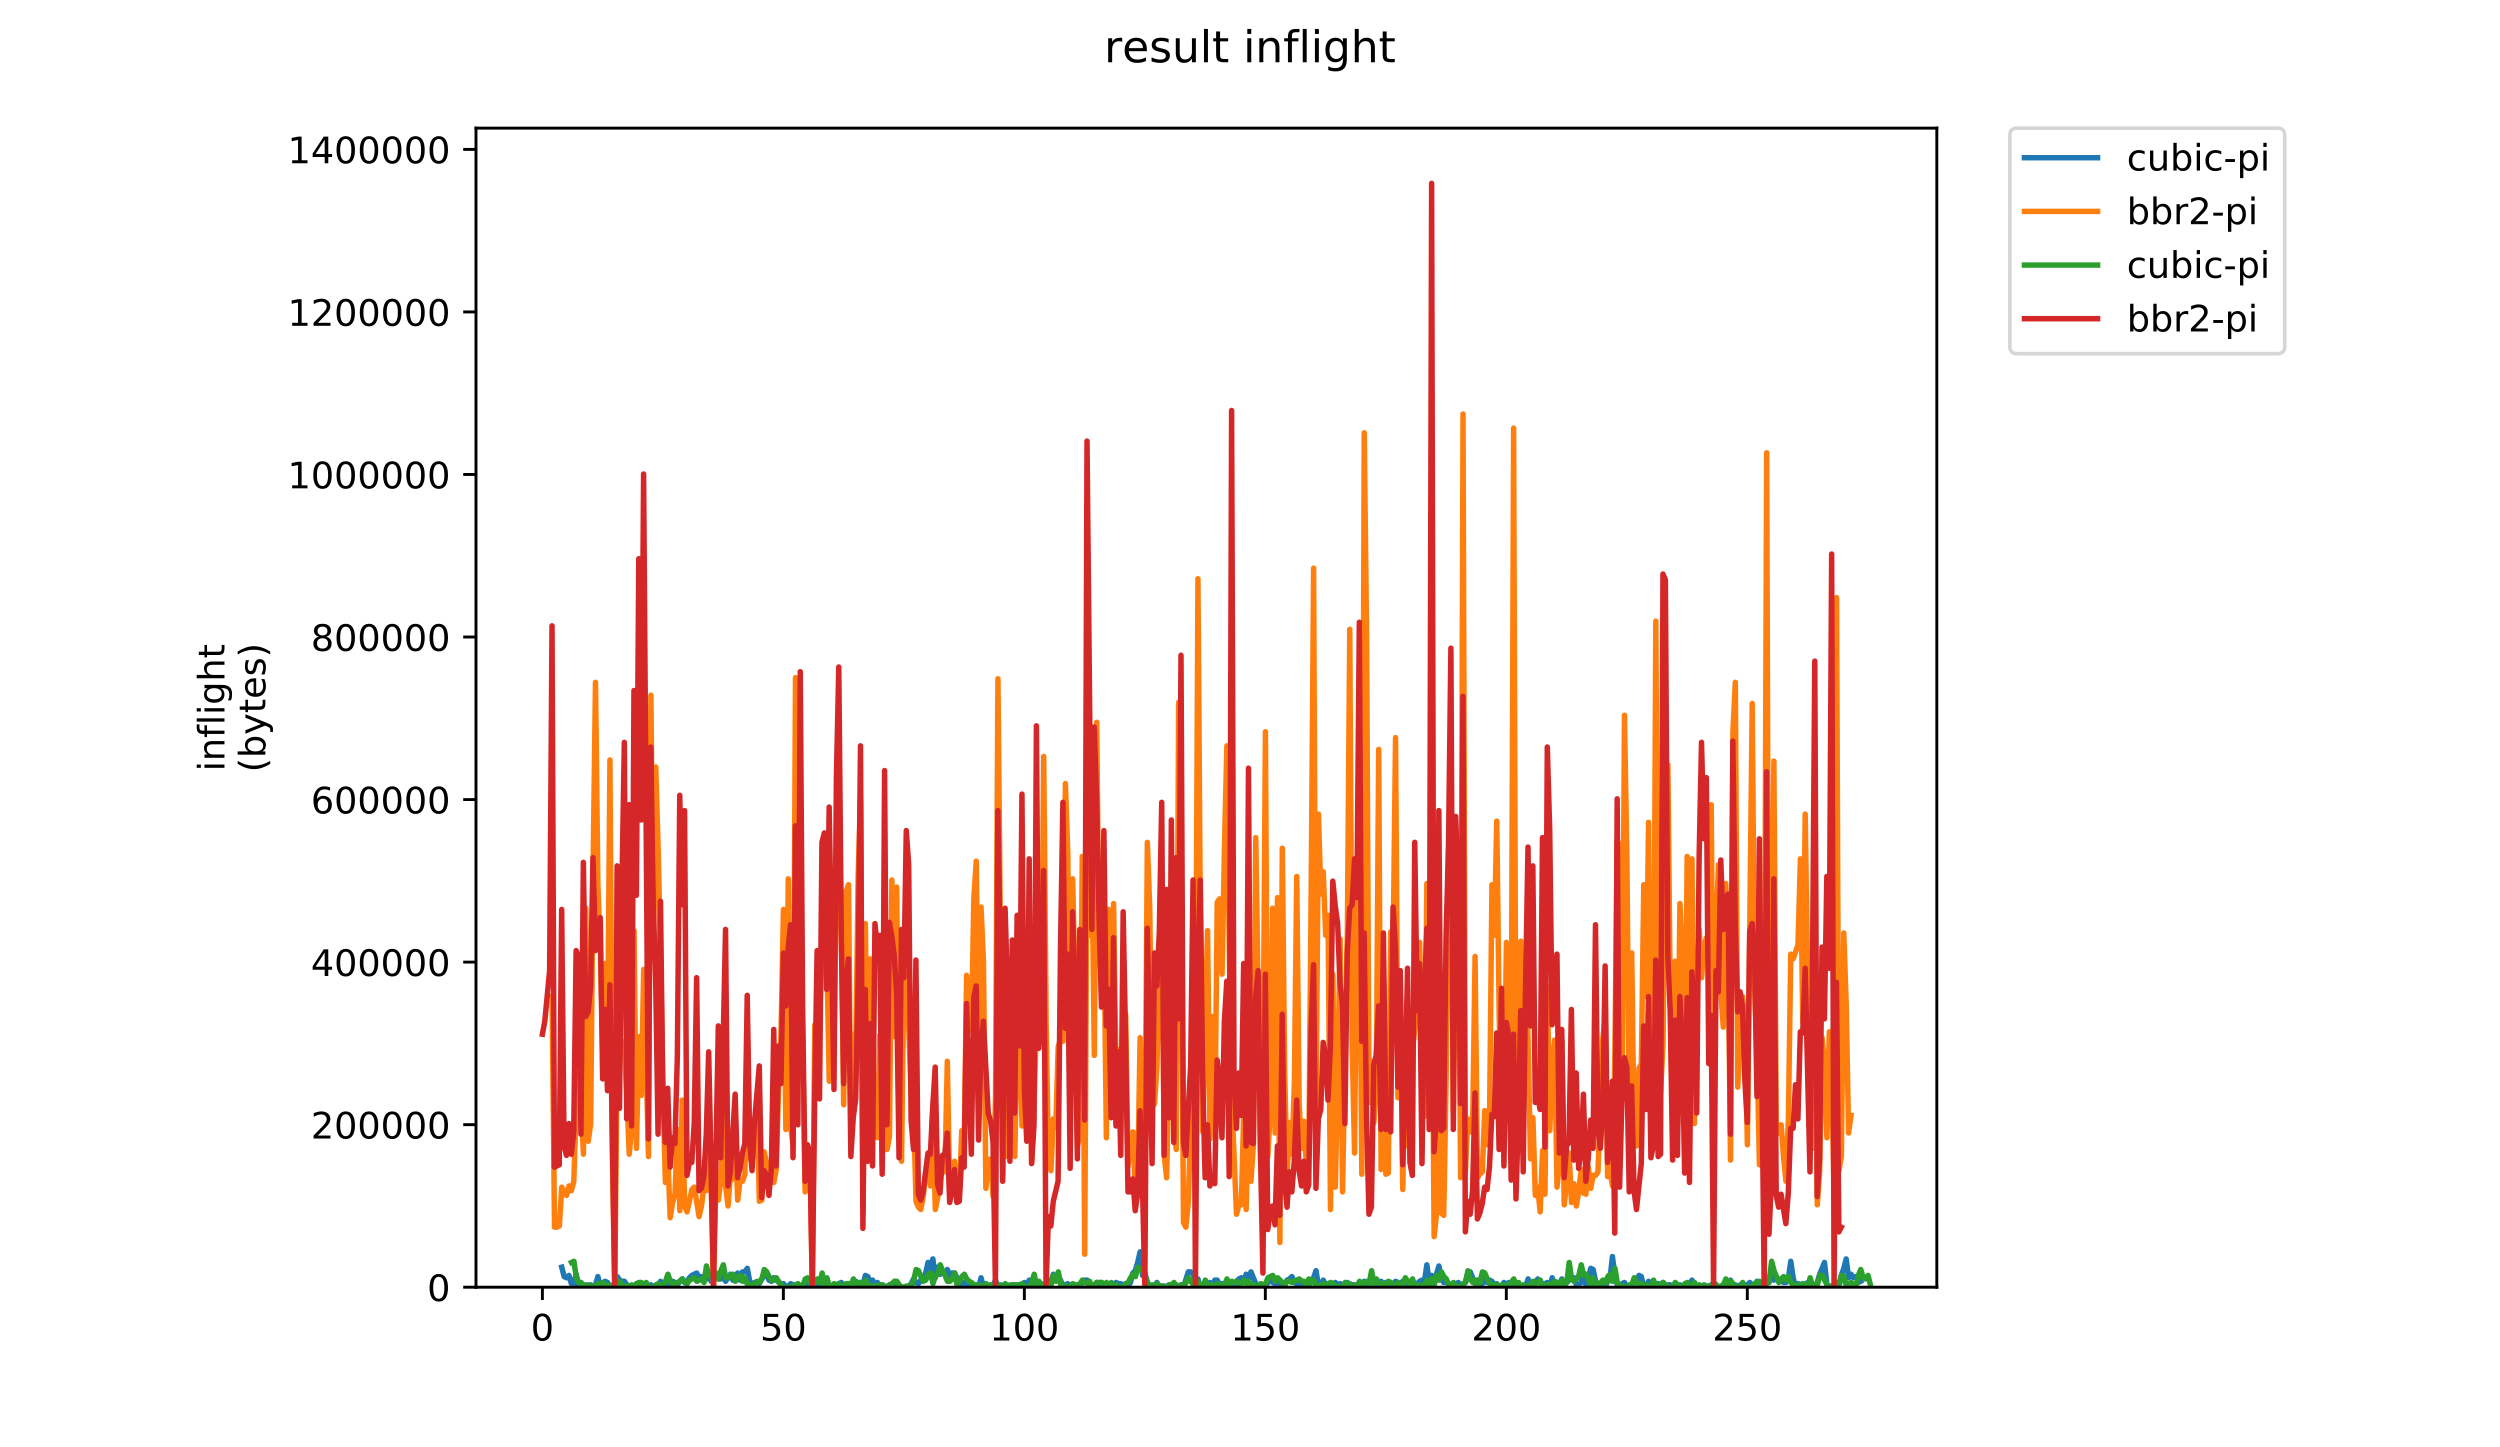 <?xml version="1.0" encoding="utf-8" standalone="no"?>
<!DOCTYPE svg PUBLIC "-//W3C//DTD SVG 1.1//EN"
  "http://www.w3.org/Graphics/SVG/1.1/DTD/svg11.dtd">
<!-- Created with matplotlib (https://matplotlib.org/) -->
<svg height="396pt" version="1.1" viewBox="0 0 684 396" width="684pt" xmlns="http://www.w3.org/2000/svg" xmlns:xlink="http://www.w3.org/1999/xlink">
 <defs>
  <style type="text/css">
*{stroke-linecap:butt;stroke-linejoin:round;}
  </style>
 </defs>
 <g id="figure_1">
  <g id="patch_1">
   <path d="M 0 396 
L 684 396 
L 684 0 
L 0 0 
z
" style="fill:#ffffff;"/>
  </g>
  <g id="axes_1">
   <g id="patch_2">
    <path d="M 130.23 352.174 
L 529.913 352.174 
L 529.913 35.062 
L 130.23 35.062 
z
" style="fill:#ffffff;"/>
   </g>
   <g id="matplotlib.axis_1">
    <g id="xtick_1">
     <g id="line2d_1">
      <defs>
       <path d="M 0 0 
L 0 3.5 
" id="m813b280b12" style="stroke:#000000;stroke-width:0.8;"/>
      </defs>
      <g>
       <use style="stroke:#000000;stroke-width:0.8;" x="148.398" xlink:href="#m813b280b12" y="352.174"/>
      </g>
     </g>
     <g id="text_1">
      <!-- 0 -->
      <defs>
       <path d="M 31.781 66.406 
Q 24.172 66.406 20.328 58.906 
Q 16.5 51.422 16.5 36.375 
Q 16.5 21.391 20.328 13.891 
Q 24.172 6.391 31.781 6.391 
Q 39.453 6.391 43.281 13.891 
Q 47.125 21.391 47.125 36.375 
Q 47.125 51.422 43.281 58.906 
Q 39.453 66.406 31.781 66.406 
z
M 31.781 74.219 
Q 44.047 74.219 50.516 64.516 
Q 56.984 54.828 56.984 36.375 
Q 56.984 17.969 50.516 8.266 
Q 44.047 -1.422 31.781 -1.422 
Q 19.531 -1.422 13.062 8.266 
Q 6.594 17.969 6.594 36.375 
Q 6.594 54.828 13.062 64.516 
Q 19.531 74.219 31.781 74.219 
z
" id="DejaVuSans-48"/>
      </defs>
      <g transform="translate(145.216 366.773)scale(0.1 -0.1)">
       <use xlink:href="#DejaVuSans-48"/>
      </g>
     </g>
    </g>
    <g id="xtick_2">
     <g id="line2d_2">
      <g>
       <use style="stroke:#000000;stroke-width:0.8;" x="214.331" xlink:href="#m813b280b12" y="352.174"/>
      </g>
     </g>
     <g id="text_2">
      <!-- 50 -->
      <defs>
       <path d="M 10.797 72.906 
L 49.516 72.906 
L 49.516 64.594 
L 19.828 64.594 
L 19.828 46.734 
Q 21.969 47.469 24.109 47.828 
Q 26.266 48.188 28.422 48.188 
Q 40.625 48.188 47.75 41.5 
Q 54.891 34.812 54.891 23.391 
Q 54.891 11.625 47.562 5.094 
Q 40.234 -1.422 26.906 -1.422 
Q 22.312 -1.422 17.547 -0.641 
Q 12.797 0.141 7.719 1.703 
L 7.719 11.625 
Q 12.109 9.234 16.797 8.062 
Q 21.484 6.891 26.703 6.891 
Q 35.156 6.891 40.078 11.328 
Q 45.016 15.766 45.016 23.391 
Q 45.016 31 40.078 35.438 
Q 35.156 39.891 26.703 39.891 
Q 22.75 39.891 18.812 39.016 
Q 14.891 38.141 10.797 36.281 
z
" id="DejaVuSans-53"/>
      </defs>
      <g transform="translate(207.968 366.773)scale(0.1 -0.1)">
       <use xlink:href="#DejaVuSans-53"/>
       <use x="63.623" xlink:href="#DejaVuSans-48"/>
      </g>
     </g>
    </g>
    <g id="xtick_3">
     <g id="line2d_3">
      <g>
       <use style="stroke:#000000;stroke-width:0.8;" x="280.264" xlink:href="#m813b280b12" y="352.174"/>
      </g>
     </g>
     <g id="text_3">
      <!-- 100 -->
      <defs>
       <path d="M 12.406 8.297 
L 28.516 8.297 
L 28.516 63.922 
L 10.984 60.406 
L 10.984 69.391 
L 28.422 72.906 
L 38.281 72.906 
L 38.281 8.297 
L 54.391 8.297 
L 54.391 0 
L 12.406 0 
z
" id="DejaVuSans-49"/>
      </defs>
      <g transform="translate(270.72 366.773)scale(0.1 -0.1)">
       <use xlink:href="#DejaVuSans-49"/>
       <use x="63.623" xlink:href="#DejaVuSans-48"/>
       <use x="127.246" xlink:href="#DejaVuSans-48"/>
      </g>
     </g>
    </g>
    <g id="xtick_4">
     <g id="line2d_4">
      <g>
       <use style="stroke:#000000;stroke-width:0.8;" x="346.197" xlink:href="#m813b280b12" y="352.174"/>
      </g>
     </g>
     <g id="text_4">
      <!-- 150 -->
      <g transform="translate(336.653 366.773)scale(0.1 -0.1)">
       <use xlink:href="#DejaVuSans-49"/>
       <use x="63.623" xlink:href="#DejaVuSans-53"/>
       <use x="127.246" xlink:href="#DejaVuSans-48"/>
      </g>
     </g>
    </g>
    <g id="xtick_5">
     <g id="line2d_5">
      <g>
       <use style="stroke:#000000;stroke-width:0.8;" x="412.13" xlink:href="#m813b280b12" y="352.174"/>
      </g>
     </g>
     <g id="text_5">
      <!-- 200 -->
      <defs>
       <path d="M 19.188 8.297 
L 53.609 8.297 
L 53.609 0 
L 7.328 0 
L 7.328 8.297 
Q 12.938 14.109 22.625 23.891 
Q 32.328 33.688 34.812 36.531 
Q 39.547 41.844 41.422 45.531 
Q 43.312 49.219 43.312 52.781 
Q 43.312 58.594 39.234 62.25 
Q 35.156 65.922 28.609 65.922 
Q 23.969 65.922 18.812 64.312 
Q 13.672 62.703 7.812 59.422 
L 7.812 69.391 
Q 13.766 71.781 18.938 73 
Q 24.125 74.219 28.422 74.219 
Q 39.75 74.219 46.484 68.547 
Q 53.219 62.891 53.219 53.422 
Q 53.219 48.922 51.531 44.891 
Q 49.859 40.875 45.406 35.406 
Q 44.188 33.984 37.641 27.219 
Q 31.109 20.453 19.188 8.297 
z
" id="DejaVuSans-50"/>
      </defs>
      <g transform="translate(402.586 366.773)scale(0.1 -0.1)">
       <use xlink:href="#DejaVuSans-50"/>
       <use x="63.623" xlink:href="#DejaVuSans-48"/>
       <use x="127.246" xlink:href="#DejaVuSans-48"/>
      </g>
     </g>
    </g>
    <g id="xtick_6">
     <g id="line2d_6">
      <g>
       <use style="stroke:#000000;stroke-width:0.8;" x="478.063" xlink:href="#m813b280b12" y="352.174"/>
      </g>
     </g>
     <g id="text_6">
      <!-- 250 -->
      <g transform="translate(468.519 366.773)scale(0.1 -0.1)">
       <use xlink:href="#DejaVuSans-50"/>
       <use x="63.623" xlink:href="#DejaVuSans-53"/>
       <use x="127.246" xlink:href="#DejaVuSans-48"/>
      </g>
     </g>
    </g>
   </g>
   <g id="matplotlib.axis_2">
    <g id="ytick_1">
     <g id="line2d_7">
      <defs>
       <path d="M 0 0 
L -3.5 0 
" id="maaeb871dc4" style="stroke:#000000;stroke-width:0.8;"/>
      </defs>
      <g>
       <use style="stroke:#000000;stroke-width:0.8;" x="130.23" xlink:href="#maaeb871dc4" y="352.174"/>
      </g>
     </g>
     <g id="text_7">
      <!-- 0 -->
      <g transform="translate(116.868 355.973)scale(0.1 -0.1)">
       <use xlink:href="#DejaVuSans-48"/>
      </g>
     </g>
    </g>
    <g id="ytick_2">
     <g id="line2d_8">
      <g>
       <use style="stroke:#000000;stroke-width:0.8;" x="130.23" xlink:href="#maaeb871dc4" y="307.703"/>
      </g>
     </g>
     <g id="text_8">
      <!-- 200000 -->
      <g transform="translate(85.055 311.502)scale(0.1 -0.1)">
       <use xlink:href="#DejaVuSans-50"/>
       <use x="63.623" xlink:href="#DejaVuSans-48"/>
       <use x="127.246" xlink:href="#DejaVuSans-48"/>
       <use x="190.869" xlink:href="#DejaVuSans-48"/>
       <use x="254.492" xlink:href="#DejaVuSans-48"/>
       <use x="318.115" xlink:href="#DejaVuSans-48"/>
      </g>
     </g>
    </g>
    <g id="ytick_3">
     <g id="line2d_9">
      <g>
       <use style="stroke:#000000;stroke-width:0.8;" x="130.23" xlink:href="#maaeb871dc4" y="263.231"/>
      </g>
     </g>
     <g id="text_9">
      <!-- 400000 -->
      <defs>
       <path d="M 37.797 64.312 
L 12.891 25.391 
L 37.797 25.391 
z
M 35.203 72.906 
L 47.609 72.906 
L 47.609 25.391 
L 58.016 25.391 
L 58.016 17.188 
L 47.609 17.188 
L 47.609 0 
L 37.797 0 
L 37.797 17.188 
L 4.891 17.188 
L 4.891 26.703 
z
" id="DejaVuSans-52"/>
      </defs>
      <g transform="translate(85.055 267.03)scale(0.1 -0.1)">
       <use xlink:href="#DejaVuSans-52"/>
       <use x="63.623" xlink:href="#DejaVuSans-48"/>
       <use x="127.246" xlink:href="#DejaVuSans-48"/>
       <use x="190.869" xlink:href="#DejaVuSans-48"/>
       <use x="254.492" xlink:href="#DejaVuSans-48"/>
       <use x="318.115" xlink:href="#DejaVuSans-48"/>
      </g>
     </g>
    </g>
    <g id="ytick_4">
     <g id="line2d_10">
      <g>
       <use style="stroke:#000000;stroke-width:0.8;" x="130.23" xlink:href="#maaeb871dc4" y="218.76"/>
      </g>
     </g>
     <g id="text_10">
      <!-- 600000 -->
      <defs>
       <path d="M 33.016 40.375 
Q 26.375 40.375 22.484 35.828 
Q 18.609 31.297 18.609 23.391 
Q 18.609 15.531 22.484 10.953 
Q 26.375 6.391 33.016 6.391 
Q 39.656 6.391 43.531 10.953 
Q 47.406 15.531 47.406 23.391 
Q 47.406 31.297 43.531 35.828 
Q 39.656 40.375 33.016 40.375 
z
M 52.594 71.297 
L 52.594 62.312 
Q 48.875 64.062 45.094 64.984 
Q 41.312 65.922 37.594 65.922 
Q 27.828 65.922 22.672 59.328 
Q 17.531 52.734 16.797 39.406 
Q 19.672 43.656 24.016 45.922 
Q 28.375 48.188 33.594 48.188 
Q 44.578 48.188 50.953 41.516 
Q 57.328 34.859 57.328 23.391 
Q 57.328 12.156 50.688 5.359 
Q 44.047 -1.422 33.016 -1.422 
Q 20.359 -1.422 13.672 8.266 
Q 6.984 17.969 6.984 36.375 
Q 6.984 53.656 15.188 63.938 
Q 23.391 74.219 37.203 74.219 
Q 40.922 74.219 44.703 73.484 
Q 48.484 72.75 52.594 71.297 
z
" id="DejaVuSans-54"/>
      </defs>
      <g transform="translate(85.055 222.559)scale(0.1 -0.1)">
       <use xlink:href="#DejaVuSans-54"/>
       <use x="63.623" xlink:href="#DejaVuSans-48"/>
       <use x="127.246" xlink:href="#DejaVuSans-48"/>
       <use x="190.869" xlink:href="#DejaVuSans-48"/>
       <use x="254.492" xlink:href="#DejaVuSans-48"/>
       <use x="318.115" xlink:href="#DejaVuSans-48"/>
      </g>
     </g>
    </g>
    <g id="ytick_5">
     <g id="line2d_11">
      <g>
       <use style="stroke:#000000;stroke-width:0.8;" x="130.23" xlink:href="#maaeb871dc4" y="174.288"/>
      </g>
     </g>
     <g id="text_11">
      <!-- 800000 -->
      <defs>
       <path d="M 31.781 34.625 
Q 24.75 34.625 20.719 30.859 
Q 16.703 27.094 16.703 20.516 
Q 16.703 13.922 20.719 10.156 
Q 24.75 6.391 31.781 6.391 
Q 38.812 6.391 42.859 10.172 
Q 46.922 13.969 46.922 20.516 
Q 46.922 27.094 42.891 30.859 
Q 38.875 34.625 31.781 34.625 
z
M 21.922 38.812 
Q 15.578 40.375 12.031 44.719 
Q 8.5 49.078 8.5 55.328 
Q 8.5 64.062 14.719 69.141 
Q 20.953 74.219 31.781 74.219 
Q 42.672 74.219 48.875 69.141 
Q 55.078 64.062 55.078 55.328 
Q 55.078 49.078 51.531 44.719 
Q 48 40.375 41.703 38.812 
Q 48.828 37.156 52.797 32.312 
Q 56.781 27.484 56.781 20.516 
Q 56.781 9.906 50.312 4.234 
Q 43.844 -1.422 31.781 -1.422 
Q 19.734 -1.422 13.25 4.234 
Q 6.781 9.906 6.781 20.516 
Q 6.781 27.484 10.781 32.312 
Q 14.797 37.156 21.922 38.812 
z
M 18.312 54.391 
Q 18.312 48.734 21.844 45.562 
Q 25.391 42.391 31.781 42.391 
Q 38.141 42.391 41.719 45.562 
Q 45.312 48.734 45.312 54.391 
Q 45.312 60.062 41.719 63.234 
Q 38.141 66.406 31.781 66.406 
Q 25.391 66.406 21.844 63.234 
Q 18.312 60.062 18.312 54.391 
z
" id="DejaVuSans-56"/>
      </defs>
      <g transform="translate(85.055 178.087)scale(0.1 -0.1)">
       <use xlink:href="#DejaVuSans-56"/>
       <use x="63.623" xlink:href="#DejaVuSans-48"/>
       <use x="127.246" xlink:href="#DejaVuSans-48"/>
       <use x="190.869" xlink:href="#DejaVuSans-48"/>
       <use x="254.492" xlink:href="#DejaVuSans-48"/>
       <use x="318.115" xlink:href="#DejaVuSans-48"/>
      </g>
     </g>
    </g>
    <g id="ytick_6">
     <g id="line2d_12">
      <g>
       <use style="stroke:#000000;stroke-width:0.8;" x="130.23" xlink:href="#maaeb871dc4" y="129.817"/>
      </g>
     </g>
     <g id="text_12">
      <!-- 1000000 -->
      <g transform="translate(78.693 133.616)scale(0.1 -0.1)">
       <use xlink:href="#DejaVuSans-49"/>
       <use x="63.623" xlink:href="#DejaVuSans-48"/>
       <use x="127.246" xlink:href="#DejaVuSans-48"/>
       <use x="190.869" xlink:href="#DejaVuSans-48"/>
       <use x="254.492" xlink:href="#DejaVuSans-48"/>
       <use x="318.115" xlink:href="#DejaVuSans-48"/>
       <use x="381.738" xlink:href="#DejaVuSans-48"/>
      </g>
     </g>
    </g>
    <g id="ytick_7">
     <g id="line2d_13">
      <g>
       <use style="stroke:#000000;stroke-width:0.8;" x="130.23" xlink:href="#maaeb871dc4" y="85.345"/>
      </g>
     </g>
     <g id="text_13">
      <!-- 1200000 -->
      <g transform="translate(78.693 89.145)scale(0.1 -0.1)">
       <use xlink:href="#DejaVuSans-49"/>
       <use x="63.623" xlink:href="#DejaVuSans-50"/>
       <use x="127.246" xlink:href="#DejaVuSans-48"/>
       <use x="190.869" xlink:href="#DejaVuSans-48"/>
       <use x="254.492" xlink:href="#DejaVuSans-48"/>
       <use x="318.115" xlink:href="#DejaVuSans-48"/>
       <use x="381.738" xlink:href="#DejaVuSans-48"/>
      </g>
     </g>
    </g>
    <g id="ytick_8">
     <g id="line2d_14">
      <g>
       <use style="stroke:#000000;stroke-width:0.8;" x="130.23" xlink:href="#maaeb871dc4" y="40.874"/>
      </g>
     </g>
     <g id="text_14">
      <!-- 1400000 -->
      <g transform="translate(78.693 44.673)scale(0.1 -0.1)">
       <use xlink:href="#DejaVuSans-49"/>
       <use x="63.623" xlink:href="#DejaVuSans-52"/>
       <use x="127.246" xlink:href="#DejaVuSans-48"/>
       <use x="190.869" xlink:href="#DejaVuSans-48"/>
       <use x="254.492" xlink:href="#DejaVuSans-48"/>
       <use x="318.115" xlink:href="#DejaVuSans-48"/>
       <use x="381.738" xlink:href="#DejaVuSans-48"/>
      </g>
     </g>
    </g>
    <g id="text_15">
     <!-- inflight -->
     <defs>
      <path d="M 9.422 54.688 
L 18.406 54.688 
L 18.406 0 
L 9.422 0 
z
M 9.422 75.984 
L 18.406 75.984 
L 18.406 64.594 
L 9.422 64.594 
z
" id="DejaVuSans-105"/>
      <path d="M 54.891 33.016 
L 54.891 0 
L 45.906 0 
L 45.906 32.719 
Q 45.906 40.484 42.875 44.328 
Q 39.844 48.188 33.797 48.188 
Q 26.516 48.188 22.312 43.547 
Q 18.109 38.922 18.109 30.906 
L 18.109 0 
L 9.078 0 
L 9.078 54.688 
L 18.109 54.688 
L 18.109 46.188 
Q 21.344 51.125 25.703 53.562 
Q 30.078 56 35.797 56 
Q 45.219 56 50.047 50.172 
Q 54.891 44.344 54.891 33.016 
z
" id="DejaVuSans-110"/>
      <path d="M 37.109 75.984 
L 37.109 68.5 
L 28.516 68.5 
Q 23.688 68.5 21.797 66.547 
Q 19.922 64.594 19.922 59.516 
L 19.922 54.688 
L 34.719 54.688 
L 34.719 47.703 
L 19.922 47.703 
L 19.922 0 
L 10.891 0 
L 10.891 47.703 
L 2.297 47.703 
L 2.297 54.688 
L 10.891 54.688 
L 10.891 58.5 
Q 10.891 67.625 15.141 71.797 
Q 19.391 75.984 28.609 75.984 
z
" id="DejaVuSans-102"/>
      <path d="M 9.422 75.984 
L 18.406 75.984 
L 18.406 0 
L 9.422 0 
z
" id="DejaVuSans-108"/>
      <path d="M 45.406 27.984 
Q 45.406 37.75 41.375 43.109 
Q 37.359 48.484 30.078 48.484 
Q 22.859 48.484 18.828 43.109 
Q 14.797 37.75 14.797 27.984 
Q 14.797 18.266 18.828 12.891 
Q 22.859 7.516 30.078 7.516 
Q 37.359 7.516 41.375 12.891 
Q 45.406 18.266 45.406 27.984 
z
M 54.391 6.781 
Q 54.391 -7.172 48.188 -13.984 
Q 42 -20.797 29.203 -20.797 
Q 24.469 -20.797 20.266 -20.094 
Q 16.062 -19.391 12.109 -17.922 
L 12.109 -9.188 
Q 16.062 -11.328 19.922 -12.344 
Q 23.781 -13.375 27.781 -13.375 
Q 36.625 -13.375 41.016 -8.766 
Q 45.406 -4.156 45.406 5.172 
L 45.406 9.625 
Q 42.625 4.781 38.281 2.391 
Q 33.938 0 27.875 0 
Q 17.828 0 11.672 7.656 
Q 5.516 15.328 5.516 27.984 
Q 5.516 40.672 11.672 48.328 
Q 17.828 56 27.875 56 
Q 33.938 56 38.281 53.609 
Q 42.625 51.219 45.406 46.391 
L 45.406 54.688 
L 54.391 54.688 
z
" id="DejaVuSans-103"/>
      <path d="M 54.891 33.016 
L 54.891 0 
L 45.906 0 
L 45.906 32.719 
Q 45.906 40.484 42.875 44.328 
Q 39.844 48.188 33.797 48.188 
Q 26.516 48.188 22.312 43.547 
Q 18.109 38.922 18.109 30.906 
L 18.109 0 
L 9.078 0 
L 9.078 75.984 
L 18.109 75.984 
L 18.109 46.188 
Q 21.344 51.125 25.703 53.562 
Q 30.078 56 35.797 56 
Q 45.219 56 50.047 50.172 
Q 54.891 44.344 54.891 33.016 
z
" id="DejaVuSans-104"/>
      <path d="M 18.312 70.219 
L 18.312 54.688 
L 36.812 54.688 
L 36.812 47.703 
L 18.312 47.703 
L 18.312 18.016 
Q 18.312 11.328 20.141 9.422 
Q 21.969 7.516 27.594 7.516 
L 36.812 7.516 
L 36.812 0 
L 27.594 0 
Q 17.188 0 13.234 3.875 
Q 9.281 7.766 9.281 18.016 
L 9.281 47.703 
L 2.688 47.703 
L 2.688 54.688 
L 9.281 54.688 
L 9.281 70.219 
z
" id="DejaVuSans-116"/>
     </defs>
     <g transform="translate(61.415 211.018)rotate(-90)scale(0.1 -0.1)">
      <use xlink:href="#DejaVuSans-105"/>
      <use x="27.783" xlink:href="#DejaVuSans-110"/>
      <use x="91.162" xlink:href="#DejaVuSans-102"/>
      <use x="126.367" xlink:href="#DejaVuSans-108"/>
      <use x="154.15" xlink:href="#DejaVuSans-105"/>
      <use x="181.934" xlink:href="#DejaVuSans-103"/>
      <use x="245.41" xlink:href="#DejaVuSans-104"/>
      <use x="308.789" xlink:href="#DejaVuSans-116"/>
     </g>
     <!-- (bytes) -->
     <defs>
      <path d="M 31 75.875 
Q 24.469 64.656 21.281 53.656 
Q 18.109 42.672 18.109 31.391 
Q 18.109 20.125 21.312 9.062 
Q 24.516 -2 31 -13.188 
L 23.188 -13.188 
Q 15.875 -1.703 12.234 9.375 
Q 8.594 20.453 8.594 31.391 
Q 8.594 42.281 12.203 53.312 
Q 15.828 64.359 23.188 75.875 
z
" id="DejaVuSans-40"/>
      <path d="M 48.688 27.297 
Q 48.688 37.203 44.609 42.844 
Q 40.531 48.484 33.406 48.484 
Q 26.266 48.484 22.188 42.844 
Q 18.109 37.203 18.109 27.297 
Q 18.109 17.391 22.188 11.75 
Q 26.266 6.109 33.406 6.109 
Q 40.531 6.109 44.609 11.75 
Q 48.688 17.391 48.688 27.297 
z
M 18.109 46.391 
Q 20.953 51.266 25.266 53.625 
Q 29.594 56 35.594 56 
Q 45.562 56 51.781 48.094 
Q 58.016 40.188 58.016 27.297 
Q 58.016 14.406 51.781 6.484 
Q 45.562 -1.422 35.594 -1.422 
Q 29.594 -1.422 25.266 0.953 
Q 20.953 3.328 18.109 8.203 
L 18.109 0 
L 9.078 0 
L 9.078 75.984 
L 18.109 75.984 
z
" id="DejaVuSans-98"/>
      <path d="M 32.172 -5.078 
Q 28.375 -14.844 24.75 -17.812 
Q 21.141 -20.797 15.094 -20.797 
L 7.906 -20.797 
L 7.906 -13.281 
L 13.188 -13.281 
Q 16.891 -13.281 18.938 -11.516 
Q 21 -9.766 23.484 -3.219 
L 25.094 0.875 
L 2.984 54.688 
L 12.5 54.688 
L 29.594 11.922 
L 46.688 54.688 
L 56.203 54.688 
z
" id="DejaVuSans-121"/>
      <path d="M 56.203 29.594 
L 56.203 25.203 
L 14.891 25.203 
Q 15.484 15.922 20.484 11.062 
Q 25.484 6.203 34.422 6.203 
Q 39.594 6.203 44.453 7.469 
Q 49.312 8.734 54.109 11.281 
L 54.109 2.781 
Q 49.266 0.734 44.188 -0.344 
Q 39.109 -1.422 33.891 -1.422 
Q 20.797 -1.422 13.156 6.188 
Q 5.516 13.812 5.516 26.812 
Q 5.516 40.234 12.766 48.109 
Q 20.016 56 32.328 56 
Q 43.359 56 49.781 48.891 
Q 56.203 41.797 56.203 29.594 
z
M 47.219 32.234 
Q 47.125 39.594 43.094 43.984 
Q 39.062 48.391 32.422 48.391 
Q 24.906 48.391 20.391 44.141 
Q 15.875 39.891 15.188 32.172 
z
" id="DejaVuSans-101"/>
      <path d="M 44.281 53.078 
L 44.281 44.578 
Q 40.484 46.531 36.375 47.5 
Q 32.281 48.484 27.875 48.484 
Q 21.188 48.484 17.844 46.438 
Q 14.5 44.391 14.5 40.281 
Q 14.5 37.156 16.891 35.375 
Q 19.281 33.594 26.516 31.984 
L 29.594 31.297 
Q 39.156 29.25 43.188 25.516 
Q 47.219 21.781 47.219 15.094 
Q 47.219 7.469 41.188 3.016 
Q 35.156 -1.422 24.609 -1.422 
Q 20.219 -1.422 15.453 -0.562 
Q 10.688 0.297 5.422 2 
L 5.422 11.281 
Q 10.406 8.688 15.234 7.391 
Q 20.062 6.109 24.812 6.109 
Q 31.156 6.109 34.562 8.281 
Q 37.984 10.453 37.984 14.406 
Q 37.984 18.062 35.516 20.016 
Q 33.062 21.969 24.703 23.781 
L 21.578 24.516 
Q 13.234 26.266 9.516 29.906 
Q 5.812 33.547 5.812 39.891 
Q 5.812 47.609 11.281 51.797 
Q 16.75 56 26.812 56 
Q 31.781 56 36.172 55.266 
Q 40.578 54.547 44.281 53.078 
z
" id="DejaVuSans-115"/>
      <path d="M 8.016 75.875 
L 15.828 75.875 
Q 23.141 64.359 26.781 53.312 
Q 30.422 42.281 30.422 31.391 
Q 30.422 20.453 26.781 9.375 
Q 23.141 -1.703 15.828 -13.188 
L 8.016 -13.188 
Q 14.5 -2 17.703 9.062 
Q 20.906 20.125 20.906 31.391 
Q 20.906 42.672 17.703 53.656 
Q 14.5 64.656 8.016 75.875 
z
" id="DejaVuSans-41"/>
     </defs>
     <g transform="translate(72.613 211.295)rotate(-90)scale(0.1 -0.1)">
      <use xlink:href="#DejaVuSans-40"/>
      <use x="39.014" xlink:href="#DejaVuSans-98"/>
      <use x="102.49" xlink:href="#DejaVuSans-121"/>
      <use x="161.67" xlink:href="#DejaVuSans-116"/>
      <use x="200.879" xlink:href="#DejaVuSans-101"/>
      <use x="262.402" xlink:href="#DejaVuSans-115"/>
      <use x="314.502" xlink:href="#DejaVuSans-41"/>
     </g>
    </g>
   </g>
   <g id="line2d_15">
    <path clip-path="url(#pd9b9a71f7a)" d="M 153.692 346.701 
L 154.351 349.276 
L 155.011 349.598 
L 155.67 348.954 
L 156.329 351.208 
L 156.989 351.208 
L 157.648 348.632 
L 158.307 351.852 
L 158.967 352.174 
L 160.285 351.53 
L 160.945 352.174 
L 161.604 351.53 
L 162.263 352.174 
L 162.923 351.53 
L 163.582 349.276 
L 164.241 351.852 
L 164.901 351.53 
L 165.56 350.564 
L 166.219 350.886 
L 166.879 352.174 
L 167.538 352.174 
L 168.197 351.53 
L 168.857 349.276 
L 169.516 350.242 
L 170.175 350.564 
L 170.835 350.564 
L 171.494 351.53 
L 172.153 352.174 
L 172.813 351.852 
L 173.472 352.174 
L 174.131 351.208 
L 174.791 351.53 
L 175.45 351.208 
L 176.109 351.852 
L 176.769 352.174 
L 177.428 352.174 
L 178.087 351.53 
L 178.747 352.174 
L 180.065 352.174 
L 180.725 350.564 
L 181.384 352.174 
L 182.043 352.174 
L 182.703 351.53 
L 183.362 351.53 
L 184.021 350.564 
L 184.681 350.886 
L 185.34 351.53 
L 185.999 350.564 
L 186.659 349.92 
L 187.318 350.886 
L 187.977 350.564 
L 188.637 349.598 
L 189.296 348.954 
L 190.615 348.31 
L 191.274 349.598 
L 191.933 349.276 
L 192.593 350.242 
L 193.252 349.92 
L 193.911 349.276 
L 194.57 350.564 
L 195.23 349.598 
L 195.889 349.276 
L 196.548 349.92 
L 197.208 349.92 
L 197.867 349.276 
L 198.526 350.564 
L 199.845 348.632 
L 200.504 350.242 
L 201.823 348.31 
L 202.482 350.242 
L 203.142 347.989 
L 203.801 347.989 
L 204.46 347.023 
L 205.12 350.564 
L 205.779 351.53 
L 206.438 350.886 
L 207.098 350.886 
L 207.757 351.208 
L 208.416 349.92 
L 209.076 348.954 
L 209.735 348.632 
L 210.394 350.242 
L 211.054 350.564 
L 211.713 349.598 
L 212.372 350.242 
L 213.032 350.564 
L 213.691 351.53 
L 214.35 351.208 
L 215.01 352.174 
L 215.669 351.852 
L 216.328 351.208 
L 216.988 351.53 
L 217.647 352.174 
L 218.966 352.174 
L 220.284 350.886 
L 220.944 351.208 
L 221.603 352.174 
L 222.922 350.242 
L 223.581 351.852 
L 224.24 352.174 
L 224.9 350.886 
L 226.218 352.174 
L 226.878 352.174 
L 228.196 351.53 
L 228.856 351.53 
L 230.174 350.886 
L 230.834 352.174 
L 231.493 352.174 
L 232.152 351.852 
L 232.812 352.174 
L 233.471 350.564 
L 234.13 350.564 
L 234.79 352.174 
L 235.449 352.174 
L 236.108 351.53 
L 236.768 348.954 
L 237.427 349.276 
L 238.086 350.886 
L 238.746 350.242 
L 239.405 351.53 
L 240.064 350.886 
L 240.724 351.852 
L 241.383 351.53 
L 242.702 352.174 
L 243.361 351.53 
L 244.02 352.174 
L 244.68 351.53 
L 245.339 351.53 
L 246.658 352.174 
L 248.636 352.174 
L 249.295 351.208 
L 249.954 349.92 
L 250.614 350.886 
L 251.273 351.208 
L 251.932 350.242 
L 252.592 349.92 
L 253.251 348.31 
L 253.91 345.413 
L 254.57 347.345 
L 255.229 344.447 
L 255.888 349.598 
L 256.548 346.701 
L 257.207 348.632 
L 257.866 347.989 
L 258.526 348.632 
L 259.185 347.345 
L 259.844 348.954 
L 260.504 348.31 
L 261.163 348.31 
L 262.482 350.886 
L 263.141 351.53 
L 263.8 350.886 
L 264.46 350.886 
L 265.119 352.174 
L 265.778 351.208 
L 266.438 351.852 
L 267.097 351.53 
L 267.756 352.174 
L 268.416 349.598 
L 269.075 352.174 
L 269.734 351.208 
L 270.394 352.174 
L 271.053 351.53 
L 271.712 351.852 
L 272.372 350.242 
L 273.031 352.174 
L 273.69 351.53 
L 274.35 351.852 
L 276.328 351.852 
L 276.987 351.53 
L 277.646 351.53 
L 278.306 352.174 
L 278.965 351.53 
L 279.624 352.174 
L 280.284 350.886 
L 280.943 352.174 
L 281.602 350.242 
L 282.262 351.208 
L 282.921 351.53 
L 284.239 351.53 
L 284.899 351.208 
L 285.558 351.852 
L 286.217 351.53 
L 286.877 352.174 
L 287.536 350.564 
L 288.195 348.632 
L 288.855 349.92 
L 289.514 350.242 
L 290.173 350.242 
L 290.833 351.852 
L 292.151 351.208 
L 292.811 352.174 
L 294.129 352.174 
L 294.789 351.53 
L 295.448 352.174 
L 296.107 350.886 
L 296.767 350.242 
L 297.426 350.242 
L 298.085 351.53 
L 298.745 352.174 
L 300.063 350.886 
L 300.723 351.53 
L 301.382 350.886 
L 302.041 351.852 
L 302.701 351.53 
L 303.36 352.174 
L 304.019 351.53 
L 304.679 351.53 
L 305.338 350.886 
L 305.997 351.208 
L 306.657 351.208 
L 307.316 351.852 
L 307.975 351.208 
L 308.635 351.852 
L 309.294 350.886 
L 309.953 348.31 
L 310.613 347.667 
L 311.272 345.413 
L 311.931 342.515 
L 312.591 348.954 
L 313.25 348.31 
L 313.909 350.886 
L 314.569 351.852 
L 315.228 352.174 
L 315.887 351.852 
L 316.547 350.886 
L 317.206 352.174 
L 317.865 351.852 
L 318.525 351.852 
L 319.184 352.174 
L 319.843 351.53 
L 321.821 351.53 
L 322.481 352.174 
L 323.14 351.53 
L 323.799 352.174 
L 325.118 347.989 
L 325.777 347.989 
L 326.437 348.632 
L 327.096 350.242 
L 327.755 349.92 
L 328.415 352.174 
L 329.074 352.174 
L 329.733 350.886 
L 330.393 351.208 
L 331.052 350.886 
L 331.711 352.174 
L 332.371 350.242 
L 333.03 350.242 
L 333.689 351.53 
L 334.349 351.208 
L 335.008 351.852 
L 335.667 352.174 
L 336.327 352.174 
L 336.986 351.852 
L 337.645 351.852 
L 338.305 350.564 
L 338.964 349.92 
L 339.623 349.598 
L 340.283 350.886 
L 340.942 348.632 
L 341.601 349.92 
L 342.261 347.989 
L 343.579 351.208 
L 344.239 352.174 
L 344.898 352.174 
L 345.557 351.852 
L 346.217 352.174 
L 346.876 350.886 
L 347.535 349.92 
L 348.195 350.886 
L 348.854 351.208 
L 349.513 351.852 
L 350.173 350.564 
L 350.832 351.53 
L 351.491 351.53 
L 352.151 350.242 
L 352.81 349.92 
L 353.469 349.276 
L 354.129 350.886 
L 356.107 351.852 
L 356.766 351.53 
L 357.425 351.852 
L 358.085 351.53 
L 359.403 349.598 
L 360.063 347.667 
L 360.722 351.852 
L 361.381 351.852 
L 362.041 350.242 
L 362.7 351.53 
L 363.359 351.208 
L 364.019 351.53 
L 364.678 351.53 
L 365.337 350.886 
L 365.997 351.53 
L 366.656 351.208 
L 367.315 352.174 
L 368.634 350.886 
L 369.293 352.174 
L 369.953 351.53 
L 370.612 351.53 
L 371.271 351.852 
L 371.931 350.886 
L 372.59 351.852 
L 373.249 350.564 
L 373.908 351.852 
L 374.568 350.886 
L 375.227 350.886 
L 375.886 351.208 
L 376.546 351.852 
L 377.205 351.53 
L 377.864 350.564 
L 378.524 351.53 
L 379.183 350.886 
L 379.842 351.852 
L 380.502 352.174 
L 381.161 352.174 
L 381.82 350.564 
L 383.139 351.208 
L 383.798 350.564 
L 384.458 350.564 
L 385.117 352.174 
L 385.776 351.208 
L 386.436 351.852 
L 387.754 351.208 
L 388.414 350.564 
L 389.073 350.242 
L 389.732 350.564 
L 390.392 346.057 
L 391.051 350.886 
L 391.71 348.954 
L 392.37 350.886 
L 393.688 346.379 
L 394.348 349.92 
L 395.007 350.886 
L 395.666 350.886 
L 396.326 351.208 
L 396.985 352.174 
L 397.644 351.852 
L 398.304 352.174 
L 398.963 350.886 
L 399.622 351.53 
L 400.282 351.53 
L 400.941 350.886 
L 401.6 348.31 
L 402.26 347.989 
L 403.578 351.208 
L 404.238 350.242 
L 404.897 350.564 
L 405.556 351.208 
L 406.216 349.92 
L 406.875 350.886 
L 407.534 350.242 
L 408.194 350.564 
L 408.853 351.53 
L 409.512 351.208 
L 410.172 352.174 
L 410.831 352.174 
L 411.49 350.886 
L 412.15 351.53 
L 412.809 350.886 
L 413.468 351.53 
L 414.128 350.886 
L 414.787 351.53 
L 415.446 351.53 
L 416.106 352.174 
L 416.765 351.852 
L 417.424 352.174 
L 418.084 349.92 
L 418.743 352.174 
L 419.402 352.174 
L 420.062 350.886 
L 420.721 349.92 
L 421.38 350.886 
L 422.04 351.208 
L 422.699 351.208 
L 423.358 350.886 
L 424.018 352.174 
L 424.677 349.598 
L 425.336 352.174 
L 425.996 351.852 
L 426.655 351.208 
L 427.314 349.92 
L 427.974 351.53 
L 429.292 350.242 
L 430.611 349.598 
L 431.27 351.53 
L 431.93 351.53 
L 432.589 350.886 
L 433.248 348.31 
L 433.908 351.53 
L 434.567 349.598 
L 435.226 347.023 
L 435.886 347.345 
L 436.545 350.564 
L 437.204 352.174 
L 437.864 351.53 
L 438.523 350.564 
L 439.182 352.174 
L 439.842 350.564 
L 440.501 349.92 
L 441.16 343.803 
L 441.82 348.954 
L 442.479 351.53 
L 443.138 352.174 
L 443.798 351.208 
L 444.457 350.886 
L 445.116 352.174 
L 446.435 352.174 
L 447.094 350.242 
L 447.754 350.886 
L 448.413 348.954 
L 449.072 349.276 
L 449.732 352.174 
L 450.391 352.174 
L 451.05 350.564 
L 451.71 352.174 
L 452.369 352.174 
L 453.028 351.53 
L 453.688 351.208 
L 454.347 351.53 
L 455.006 350.886 
L 455.666 351.852 
L 456.325 351.53 
L 456.984 351.53 
L 457.644 352.174 
L 458.962 352.174 
L 459.622 351.53 
L 460.281 352.174 
L 460.94 352.174 
L 461.599 351.53 
L 462.259 351.53 
L 462.918 350.242 
L 463.577 351.53 
L 464.237 352.174 
L 466.215 352.174 
L 466.874 351.852 
L 467.533 352.174 
L 468.193 351.53 
L 469.511 351.53 
L 470.171 352.174 
L 472.149 352.174 
L 473.467 350.242 
L 474.127 352.174 
L 474.786 351.53 
L 475.445 352.174 
L 476.105 351.53 
L 476.764 352.174 
L 478.083 351.53 
L 478.742 350.886 
L 479.401 351.852 
L 480.061 351.53 
L 480.72 350.564 
L 481.379 352.174 
L 482.039 351.208 
L 482.698 351.208 
L 483.357 350.886 
L 484.017 350.886 
L 484.676 347.345 
L 485.335 350.242 
L 485.995 349.276 
L 486.654 350.564 
L 487.313 350.242 
L 487.973 350.886 
L 488.632 350.886 
L 489.291 349.92 
L 489.951 345.091 
L 490.61 349.598 
L 491.269 352.174 
L 491.929 351.208 
L 492.588 351.53 
L 493.247 351.208 
L 493.907 352.174 
L 494.566 350.886 
L 495.225 352.174 
L 495.885 351.852 
L 496.544 351.852 
L 497.203 350.886 
L 497.863 348.632 
L 499.181 345.413 
L 499.841 351.53 
L 500.5 352.174 
L 502.478 351.208 
L 503.137 351.852 
L 503.797 348.954 
L 504.456 347.023 
L 505.115 344.447 
L 505.775 349.598 
L 506.434 348.632 
L 507.093 349.598 
L 507.753 349.276 
L 508.412 349.276 
L 509.071 350.564 
L 509.071 350.564 
" style="fill:none;stroke:#1f77b4;stroke-linecap:square;stroke-width:1.5;"/>
   </g>
   <g id="line2d_16">
    <path clip-path="url(#pd9b9a71f7a)" d="M 151.056 272.647 
L 151.715 335.754 
L 152.375 335.754 
L 153.034 335.432 
L 153.693 324.806 
L 154.353 326.094 
L 155.012 327.06 
L 155.671 324.484 
L 156.331 325.772 
L 156.99 323.197 
L 157.649 302.912 
L 158.309 293.897 
L 158.968 301.946 
L 159.627 315.791 
L 160.287 248.499 
L 160.946 312.249 
L 161.605 307.42 
L 162.265 238.196 
L 162.924 186.68 
L 163.583 242.059 
L 164.243 259.768 
L 164.902 286.492 
L 165.561 263.631 
L 166.221 287.136 
L 166.88 207.93 
L 167.539 314.825 
L 168.199 351.852 
L 168.858 289.067 
L 169.517 286.17 
L 170.177 284.882 
L 170.836 287.136 
L 171.495 299.692 
L 172.155 315.791 
L 172.814 308.708 
L 173.473 254.616 
L 174.133 314.181 
L 174.792 283.594 
L 175.451 299.692 
L 176.111 265.241 
L 177.429 316.435 
L 178.089 190.222 
L 178.748 260.09 
L 179.407 209.862 
L 180.067 232.4 
L 180.726 262.022 
L 181.385 299.049 
L 182.045 323.519 
L 182.704 316.113 
L 183.363 333.178 
L 184.023 328.992 
L 184.682 326.738 
L 185.341 309.03 
L 186.001 331.246 
L 186.66 300.98 
L 187.319 329.958 
L 187.979 331.568 
L 189.297 325.45 
L 189.957 324.806 
L 191.275 332.856 
L 191.934 329.958 
L 192.594 324.484 
L 193.253 325.772 
L 193.912 295.185 
L 195.231 352.174 
L 195.89 321.587 
L 196.55 328.348 
L 197.209 322.875 
L 197.868 289.389 
L 198.528 324.484 
L 199.187 329.958 
L 199.846 321.265 
L 200.506 322.553 
L 201.165 309.996 
L 201.824 328.348 
L 202.484 322.875 
L 203.143 323.197 
L 203.802 321.265 
L 204.462 283.594 
L 205.121 317.079 
L 205.78 317.079 
L 206.44 315.469 
L 207.099 300.98 
L 207.758 328.67 
L 208.418 328.348 
L 209.077 315.147 
L 209.736 318.045 
L 210.396 323.841 
L 211.055 319.011 
L 211.714 323.519 
L 212.374 319.977 
L 213.033 297.439 
L 213.692 282.628 
L 214.352 248.821 
L 215.011 309.03 
L 215.67 240.449 
L 216.33 308.386 
L 216.989 313.537 
L 217.648 185.392 
L 218.308 262.022 
L 218.967 248.499 
L 220.286 326.094 
L 220.945 314.181 
L 221.604 316.435 
L 222.264 351.852 
L 222.923 280.374 
L 223.582 298.727 
L 224.242 278.12 
L 224.901 262.022 
L 225.56 240.127 
L 226.22 261.7 
L 226.879 295.829 
L 227.538 262.666 
L 228.198 283.594 
L 228.857 242.059 
L 229.516 219.843 
L 230.176 252.04 
L 230.835 302.268 
L 231.494 243.991 
L 232.154 242.059 
L 232.813 310.318 
L 233.472 282.95 
L 234.132 289.067 
L 234.791 239.483 
L 235.45 218.877 
L 236.11 331.89 
L 236.769 252.684 
L 237.428 313.215 
L 238.088 262.344 
L 238.747 310.318 
L 239.406 304.522 
L 240.066 311.284 
L 240.725 283.272 
L 241.384 319.011 
L 242.044 283.272 
L 242.703 314.503 
L 243.362 310.962 
L 244.022 240.771 
L 244.681 283.594 
L 245.34 242.703 
L 246 309.674 
L 246.659 317.723 
L 247.318 265.885 
L 247.978 263.631 
L 249.296 299.049 
L 249.956 303.556 
L 250.615 328.67 
L 251.274 330.28 
L 251.934 330.924 
L 252.593 327.382 
L 253.252 320.943 
L 253.912 320.621 
L 254.571 324.484 
L 255.23 302.912 
L 255.89 330.924 
L 256.549 327.704 
L 257.208 322.231 
L 257.868 319.011 
L 258.527 320.621 
L 259.186 290.355 
L 259.846 327.06 
L 260.505 324.162 
L 261.164 317.723 
L 261.824 326.738 
L 262.483 326.094 
L 263.142 309.352 
L 263.802 314.181 
L 264.461 266.851 
L 265.78 281.984 
L 266.439 245.923 
L 267.098 235.62 
L 267.758 290.999 
L 268.417 248.177 
L 269.076 263.309 
L 269.736 325.128 
L 270.395 317.401 
L 271.054 317.079 
L 271.714 327.382 
L 272.373 300.014 
L 273.032 185.714 
L 274.351 321.265 
L 275.01 256.226 
L 275.67 316.435 
L 276.329 312.249 
L 276.988 280.052 
L 277.648 316.435 
L 278.307 281.662 
L 278.966 278.442 
L 279.625 308.064 
L 280.285 268.783 
L 280.944 311.284 
L 281.603 255.582 
L 282.263 318.045 
L 282.922 302.268 
L 283.581 279.408 
L 284.241 243.669 
L 284.9 284.882 
L 285.559 206.964 
L 286.219 279.73 
L 286.878 318.045 
L 287.537 320.299 
L 288.197 306.132 
L 288.856 308.386 
L 289.515 286.492 
L 290.175 284.238 
L 290.834 284.882 
L 291.493 214.37 
L 292.153 233.688 
L 292.812 307.742 
L 293.471 240.449 
L 294.131 268.461 
L 294.79 313.537 
L 295.449 310.64 
L 296.109 234.332 
L 296.768 343.159 
L 297.427 227.57 
L 298.087 255.904 
L 298.746 233.366 
L 299.405 288.745 
L 300.065 197.627 
L 300.724 263.953 
L 301.383 261.056 
L 302.043 254.294 
L 302.702 311.284 
L 303.361 248.821 
L 304.021 292.609 
L 304.68 247.211 
L 305.339 292.931 
L 305.999 287.136 
L 306.658 297.117 
L 307.317 299.371 
L 307.977 277.476 
L 308.636 319.011 
L 309.295 313.537 
L 309.955 309.674 
L 310.614 326.094 
L 311.273 321.909 
L 311.933 283.916 
L 312.592 320.299 
L 313.251 319.977 
L 313.911 230.468 
L 314.57 248.499 
L 315.229 302.912 
L 315.889 301.946 
L 316.548 291.321 
L 317.867 239.805 
L 318.526 316.113 
L 319.185 322.231 
L 319.845 292.287 
L 320.504 242.703 
L 321.163 307.742 
L 321.823 314.503 
L 322.482 192.153 
L 323.141 237.874 
L 323.801 334.466 
L 324.46 335.754 
L 325.119 328.992 
L 325.779 307.098 
L 326.438 274.257 
L 327.097 291.643 
L 327.757 158.346 
L 328.416 251.718 
L 329.075 309.674 
L 329.735 278.764 
L 330.394 254.616 
L 331.053 311.606 
L 331.713 278.12 
L 332.372 309.996 
L 333.031 246.889 
L 333.691 245.923 
L 334.35 266.529 
L 335.009 231.756 
L 335.669 204.066 
L 336.328 259.124 
L 336.987 300.336 
L 338.306 332.212 
L 338.965 329.636 
L 339.625 329.636 
L 340.284 304.522 
L 340.943 330.924 
L 341.603 303.878 
L 342.262 323.197 
L 342.921 313.215 
L 343.581 229.18 
L 344.899 317.401 
L 345.559 296.473 
L 346.218 200.203 
L 346.877 316.435 
L 347.537 304.2 
L 348.196 248.499 
L 348.855 309.996 
L 349.515 245.601 
L 350.174 339.939 
L 350.833 232.078 
L 351.493 293.575 
L 352.152 321.909 
L 352.811 307.098 
L 353.471 315.791 
L 354.13 296.795 
L 354.789 239.805 
L 355.449 302.268 
L 356.108 314.181 
L 356.767 306.776 
L 357.427 319.011 
L 358.086 316.113 
L 358.745 242.703 
L 359.405 155.448 
L 360.064 305.488 
L 360.723 222.741 
L 361.383 244.635 
L 362.042 238.518 
L 362.701 255.904 
L 363.361 250.431 
L 364.02 330.924 
L 364.679 266.529 
L 365.339 324.806 
L 365.998 294.863 
L 366.657 256.87 
L 367.317 326.094 
L 368.635 255.26 
L 369.294 172.191 
L 369.954 286.17 
L 370.613 315.469 
L 371.272 243.025 
L 371.932 234.01 
L 372.591 321.265 
L 373.25 118.421 
L 373.91 175.089 
L 374.569 301.624 
L 375.228 290.355 
L 375.888 307.098 
L 376.547 297.761 
L 377.206 205.032 
L 377.866 319.977 
L 378.525 268.461 
L 379.184 321.265 
L 379.844 320.943 
L 380.503 254.938 
L 381.162 259.124 
L 381.822 201.813 
L 382.481 300.336 
L 383.14 272.325 
L 383.8 325.45 
L 384.459 287.457 
L 385.118 313.537 
L 385.778 290.999 
L 386.437 287.136 
L 387.096 281.662 
L 387.756 279.086 
L 388.415 257.836 
L 389.074 290.677 
L 389.734 305.488 
L 390.393 241.737 
L 391.052 269.105 
L 391.712 252.684 
L 392.371 338.329 
L 393.03 332.212 
L 393.69 294.863 
L 394.349 331.89 
L 395.008 332.534 
L 395.668 294.219 
L 396.327 232.078 
L 396.986 225.639 
L 397.646 303.878 
L 398.305 245.279 
L 398.964 241.415 
L 399.624 322.231 
L 400.283 113.27 
L 400.942 320.621 
L 401.602 306.132 
L 402.261 309.674 
L 402.92 307.42 
L 403.58 261.7 
L 404.239 322.231 
L 404.898 321.265 
L 405.558 320.621 
L 406.217 303.878 
L 406.876 313.215 
L 407.536 306.454 
L 408.195 242.059 
L 408.854 255.904 
L 409.514 224.673 
L 410.173 277.476 
L 410.832 310.64 
L 411.492 309.352 
L 412.151 257.836 
L 412.81 266.851 
L 413.47 292.609 
L 414.129 117.134 
L 414.788 310.64 
L 415.448 263.309 
L 416.107 257.514 
L 416.766 297.439 
L 417.426 267.173 
L 418.085 284.882 
L 418.744 317.079 
L 419.404 305.81 
L 420.063 327.06 
L 420.722 324.806 
L 421.382 331.568 
L 422.041 314.825 
L 422.7 326.738 
L 423.36 269.749 
L 424.019 309.352 
L 424.678 291.321 
L 425.338 284.56 
L 425.997 324.806 
L 426.656 318.367 
L 427.316 284.56 
L 427.975 329.636 
L 428.634 323.197 
L 429.294 315.469 
L 429.953 328.992 
L 430.612 323.841 
L 431.272 329.958 
L 431.931 326.094 
L 432.59 319.977 
L 433.25 326.416 
L 433.909 326.738 
L 434.568 319.333 
L 435.228 325.128 
L 435.887 321.587 
L 436.546 321.587 
L 437.206 320.621 
L 438.524 284.238 
L 439.184 278.442 
L 439.843 321.909 
L 440.502 320.299 
L 441.162 324.484 
L 441.821 288.423 
L 442.48 229.824 
L 443.14 231.756 
L 443.799 300.98 
L 444.458 195.695 
L 445.118 235.298 
L 445.777 304.522 
L 446.436 260.734 
L 447.096 310.318 
L 447.755 313.537 
L 448.414 292.287 
L 449.074 290.999 
L 449.733 242.059 
L 450.392 272.647 
L 451.052 224.995 
L 451.711 313.859 
L 452.37 304.844 
L 453.03 169.937 
L 453.689 280.374 
L 454.348 298.405 
L 455.008 285.848 
L 455.667 211.15 
L 456.326 209.218 
L 456.986 273.613 
L 457.645 307.42 
L 458.304 262.988 
L 458.963 307.742 
L 459.623 247.211 
L 460.282 260.734 
L 460.941 315.147 
L 461.601 234.332 
L 462.26 298.405 
L 462.919 234.976 
L 463.579 307.42 
L 464.238 267.817 
L 464.897 254.294 
L 465.557 267.495 
L 466.216 258.802 
L 466.875 256.548 
L 467.535 263.953 
L 468.194 220.165 
L 468.853 312.893 
L 469.513 253.65 
L 470.172 236.586 
L 470.831 272.003 
L 471.491 281.018 
L 472.15 241.737 
L 472.809 257.514 
L 473.469 317.401 
L 474.128 200.203 
L 474.787 186.68 
L 475.447 297.439 
L 476.106 283.272 
L 476.765 272.647 
L 477.425 279.73 
L 478.084 313.215 
L 479.403 192.475 
L 480.062 270.715 
L 480.721 287.457 
L 481.381 318.689 
L 482.04 318.367 
L 482.699 307.098 
L 483.359 123.895 
L 484.018 317.723 
L 484.677 279.086 
L 485.337 208.252 
L 485.996 309.996 
L 486.655 309.996 
L 487.315 307.742 
L 487.974 316.435 
L 488.633 323.197 
L 489.293 306.454 
L 489.952 261.056 
L 490.611 262.344 
L 491.93 258.48 
L 492.589 234.976 
L 493.249 279.73 
L 493.908 222.741 
L 494.567 269.105 
L 495.227 269.749 
L 495.886 314.181 
L 496.545 258.802 
L 497.205 329.636 
L 497.864 320.299 
L 498.523 283.916 
L 499.183 290.677 
L 499.842 311.284 
L 500.501 282.306 
L 501.161 293.897 
L 501.82 328.026 
L 502.479 163.498 
L 503.139 320.299 
L 503.798 316.435 
L 504.457 255.26 
L 505.117 274.579 
L 505.776 309.996 
L 506.435 305.166 
L 506.435 305.166 
" style="fill:none;stroke:#ff7f0e;stroke-linecap:square;stroke-width:1.5;"/>
   </g>
   <g id="line2d_17">
    <path clip-path="url(#pd9b9a71f7a)" d="M 156.366 345.413 
L 157.026 345.091 
L 157.685 349.598 
L 158.344 350.886 
L 159.004 350.886 
L 159.663 352.174 
L 160.322 352.174 
L 160.982 351.53 
L 161.641 352.174 
L 162.3 352.174 
L 162.96 351.53 
L 163.619 351.208 
L 164.278 352.174 
L 164.938 350.886 
L 165.597 352.174 
L 166.256 351.53 
L 166.916 352.174 
L 167.575 351.53 
L 168.234 351.53 
L 168.894 351.208 
L 169.553 350.564 
L 170.212 352.174 
L 170.872 351.852 
L 172.19 351.852 
L 172.85 351.53 
L 173.509 352.174 
L 174.168 351.208 
L 174.827 350.886 
L 175.487 350.886 
L 176.146 352.174 
L 176.805 350.886 
L 177.465 352.174 
L 178.783 352.174 
L 179.443 351.53 
L 180.102 351.208 
L 180.761 352.174 
L 181.421 351.852 
L 182.08 350.564 
L 182.739 348.632 
L 183.399 350.564 
L 184.058 351.208 
L 184.717 351.53 
L 185.377 350.886 
L 186.036 350.564 
L 186.695 349.92 
L 187.355 350.886 
L 188.014 351.208 
L 188.673 350.242 
L 189.992 349.598 
L 190.651 350.564 
L 191.97 349.92 
L 192.629 350.886 
L 193.289 346.379 
L 193.948 348.954 
L 194.607 349.276 
L 195.267 348.31 
L 195.926 348.31 
L 196.585 349.92 
L 197.245 347.667 
L 197.904 346.057 
L 198.563 349.598 
L 199.223 349.598 
L 199.882 348.954 
L 200.541 348.632 
L 201.201 350.564 
L 201.86 349.276 
L 202.519 348.954 
L 203.179 350.564 
L 203.838 349.598 
L 204.497 351.53 
L 205.157 351.53 
L 205.816 352.174 
L 206.475 351.208 
L 207.135 350.564 
L 207.794 350.886 
L 208.453 349.92 
L 209.113 347.345 
L 209.772 347.989 
L 210.431 349.276 
L 211.091 350.242 
L 211.75 350.242 
L 212.409 349.598 
L 213.069 350.886 
L 214.387 352.174 
L 216.365 352.174 
L 218.343 351.208 
L 219.003 352.174 
L 219.662 351.852 
L 220.321 349.92 
L 220.981 349.598 
L 221.64 350.886 
L 222.299 351.208 
L 222.959 350.886 
L 223.618 349.92 
L 224.277 350.886 
L 224.937 348.31 
L 225.596 352.174 
L 226.255 349.598 
L 226.915 352.174 
L 227.574 351.852 
L 228.233 351.208 
L 228.893 352.174 
L 229.552 351.208 
L 230.211 352.174 
L 230.871 351.852 
L 231.53 351.208 
L 232.189 351.208 
L 232.849 351.53 
L 233.508 349.92 
L 234.167 352.174 
L 234.827 350.886 
L 235.486 350.886 
L 236.145 352.174 
L 236.805 350.242 
L 237.464 351.53 
L 238.123 351.852 
L 240.101 351.852 
L 240.761 351.53 
L 241.42 351.53 
L 242.079 352.174 
L 242.739 352.174 
L 243.398 351.53 
L 244.057 351.208 
L 244.717 350.564 
L 245.376 350.564 
L 246.035 351.53 
L 246.695 352.174 
L 247.354 352.174 
L 248.013 351.852 
L 248.673 351.852 
L 249.332 352.174 
L 249.991 350.242 
L 250.651 347.345 
L 251.31 347.667 
L 251.969 349.276 
L 252.629 350.564 
L 253.288 350.242 
L 253.947 348.632 
L 254.607 348.31 
L 255.266 351.208 
L 255.925 348.954 
L 256.585 348.632 
L 257.244 346.057 
L 257.903 347.667 
L 258.563 348.954 
L 259.222 350.564 
L 259.881 350.564 
L 260.541 349.92 
L 261.2 348.31 
L 261.859 351.53 
L 262.519 350.564 
L 263.178 349.276 
L 263.837 348.632 
L 264.496 349.92 
L 265.156 350.564 
L 265.815 350.886 
L 267.134 352.174 
L 267.793 351.53 
L 268.452 351.852 
L 269.112 351.852 
L 269.771 351.208 
L 270.43 352.174 
L 271.09 351.53 
L 271.749 352.174 
L 272.408 351.208 
L 273.068 351.53 
L 273.727 352.174 
L 274.386 351.852 
L 275.046 351.208 
L 275.705 351.852 
L 276.364 351.53 
L 277.024 351.852 
L 277.683 351.53 
L 279.002 351.53 
L 279.661 351.208 
L 280.32 352.174 
L 280.98 352.174 
L 281.639 351.852 
L 282.298 350.886 
L 282.958 348.632 
L 283.617 351.852 
L 284.276 350.564 
L 284.936 351.852 
L 285.595 351.53 
L 287.573 351.53 
L 288.232 348.954 
L 288.892 350.564 
L 289.551 347.989 
L 290.21 351.53 
L 290.87 351.852 
L 291.529 351.852 
L 292.188 352.174 
L 292.848 351.852 
L 293.507 351.208 
L 294.826 351.852 
L 295.485 351.208 
L 296.144 350.242 
L 296.804 350.886 
L 297.463 351.208 
L 298.122 350.564 
L 298.782 352.174 
L 299.441 351.852 
L 300.1 350.886 
L 301.419 350.886 
L 302.078 352.174 
L 302.738 350.886 
L 303.397 352.174 
L 304.056 350.886 
L 304.716 352.174 
L 305.375 351.53 
L 306.034 352.174 
L 307.353 352.174 
L 308.012 351.208 
L 308.672 350.886 
L 309.331 349.598 
L 309.99 348.632 
L 310.65 349.276 
L 311.309 346.701 
L 311.968 347.345 
L 312.628 347.345 
L 313.946 350.886 
L 314.606 352.174 
L 315.265 351.53 
L 315.924 352.174 
L 316.584 351.208 
L 317.243 351.852 
L 317.902 351.852 
L 318.562 352.174 
L 319.221 352.174 
L 319.88 351.53 
L 320.54 351.53 
L 321.199 350.886 
L 321.858 351.852 
L 322.518 352.174 
L 323.177 351.53 
L 323.836 352.174 
L 325.155 349.598 
L 326.474 351.53 
L 327.133 349.92 
L 327.792 350.886 
L 328.452 352.174 
L 329.111 352.174 
L 329.77 350.242 
L 330.43 352.174 
L 331.089 351.53 
L 331.748 351.53 
L 332.408 351.852 
L 333.067 351.208 
L 333.726 352.174 
L 334.386 351.53 
L 335.045 351.53 
L 335.704 349.92 
L 336.364 351.53 
L 337.023 350.564 
L 337.682 350.886 
L 338.342 350.564 
L 339.001 351.208 
L 339.66 351.208 
L 340.32 350.242 
L 340.979 351.208 
L 341.638 350.564 
L 342.298 351.53 
L 342.957 351.53 
L 344.276 352.174 
L 344.935 351.208 
L 345.594 351.53 
L 346.254 351.208 
L 346.913 349.598 
L 348.232 348.954 
L 348.891 350.564 
L 349.55 349.598 
L 351.528 351.53 
L 352.187 350.564 
L 352.847 350.564 
L 353.506 350.886 
L 355.484 349.92 
L 356.143 350.564 
L 356.803 350.564 
L 357.462 351.53 
L 358.121 349.92 
L 358.781 350.886 
L 359.44 350.242 
L 360.099 352.174 
L 360.759 352.174 
L 361.418 351.53 
L 362.077 351.208 
L 362.737 351.852 
L 363.396 351.208 
L 364.055 350.886 
L 364.715 351.208 
L 365.374 352.174 
L 366.033 351.852 
L 366.693 352.174 
L 367.352 352.174 
L 368.011 350.886 
L 368.671 352.174 
L 369.33 351.208 
L 369.989 352.174 
L 370.649 351.852 
L 371.308 352.174 
L 371.967 350.564 
L 372.627 351.53 
L 373.286 350.886 
L 373.945 350.564 
L 374.605 351.208 
L 375.264 347.667 
L 375.923 351.208 
L 376.583 349.92 
L 377.242 351.208 
L 378.561 351.208 
L 379.22 351.852 
L 379.879 350.564 
L 380.539 350.886 
L 381.857 352.174 
L 382.517 350.886 
L 383.176 351.852 
L 383.835 351.53 
L 384.495 349.598 
L 385.813 351.53 
L 386.473 349.92 
L 387.132 352.174 
L 387.791 351.53 
L 388.451 352.174 
L 389.11 351.53 
L 389.769 351.852 
L 390.429 350.242 
L 391.088 351.53 
L 391.747 349.92 
L 392.407 351.53 
L 393.066 348.954 
L 393.725 350.242 
L 394.385 347.989 
L 395.044 349.276 
L 395.703 349.92 
L 396.363 351.53 
L 397.022 351.53 
L 397.681 350.886 
L 398.341 352.174 
L 399 352.174 
L 399.659 351.852 
L 400.319 351.208 
L 400.978 350.886 
L 401.637 347.667 
L 402.297 349.92 
L 402.956 350.886 
L 403.615 350.242 
L 404.275 351.852 
L 404.934 350.886 
L 405.593 347.989 
L 406.253 348.31 
L 406.912 349.92 
L 407.571 351.208 
L 408.231 351.53 
L 409.549 351.53 
L 410.209 352.174 
L 410.868 351.53 
L 411.527 352.174 
L 412.187 351.53 
L 412.846 351.53 
L 413.505 350.886 
L 414.165 349.92 
L 414.824 351.53 
L 415.483 350.886 
L 416.143 352.174 
L 416.802 351.53 
L 417.461 351.852 
L 418.121 351.852 
L 418.78 351.53 
L 419.439 350.564 
L 420.099 351.53 
L 421.417 350.242 
L 422.077 352.174 
L 422.736 351.53 
L 423.395 352.174 
L 424.055 351.208 
L 424.714 351.53 
L 425.373 350.564 
L 426.033 350.886 
L 426.692 351.53 
L 427.351 350.242 
L 428.011 351.53 
L 428.67 350.886 
L 429.329 345.413 
L 429.989 349.92 
L 430.648 350.564 
L 431.307 349.92 
L 431.967 348.954 
L 432.626 346.057 
L 433.285 348.954 
L 433.945 348.632 
L 434.604 349.92 
L 435.263 351.53 
L 435.923 349.598 
L 436.582 352.174 
L 437.241 352.174 
L 437.901 350.886 
L 438.56 350.242 
L 439.219 351.53 
L 439.879 349.276 
L 440.538 348.632 
L 441.197 350.564 
L 441.856 347.023 
L 442.516 351.208 
L 444.494 352.174 
L 445.153 352.174 
L 445.812 351.53 
L 446.472 351.53 
L 447.131 349.598 
L 447.79 350.886 
L 448.45 351.852 
L 449.109 351.208 
L 449.768 351.852 
L 450.428 351.53 
L 451.087 352.174 
L 451.746 352.174 
L 452.406 350.242 
L 453.065 351.852 
L 453.724 351.53 
L 454.384 351.53 
L 455.043 350.886 
L 456.362 352.174 
L 457.68 352.174 
L 458.34 350.886 
L 459.658 352.174 
L 460.318 352.174 
L 460.977 351.208 
L 461.636 350.886 
L 462.296 351.852 
L 462.955 351.852 
L 463.614 350.886 
L 464.274 352.174 
L 464.933 351.53 
L 465.592 351.852 
L 466.252 351.53 
L 466.911 352.174 
L 467.57 351.852 
L 468.23 352.174 
L 468.889 350.886 
L 470.208 352.174 
L 471.526 351.53 
L 472.186 349.92 
L 472.845 351.852 
L 473.504 350.564 
L 474.164 351.208 
L 474.823 352.174 
L 476.142 352.174 
L 476.801 350.886 
L 477.46 352.174 
L 478.779 352.174 
L 479.438 351.852 
L 480.098 351.208 
L 481.416 350.564 
L 482.076 351.53 
L 482.735 351.208 
L 483.394 351.208 
L 484.054 350.564 
L 484.713 345.091 
L 485.372 347.667 
L 486.691 350.886 
L 487.35 349.92 
L 488.01 349.276 
L 488.669 350.242 
L 489.328 349.276 
L 489.988 350.886 
L 490.647 351.53 
L 491.306 351.852 
L 491.966 351.53 
L 492.625 352.174 
L 493.284 351.208 
L 493.944 351.852 
L 494.603 352.174 
L 495.262 349.598 
L 495.922 351.852 
L 496.581 351.53 
L 497.24 351.53 
L 497.9 348.954 
L 498.559 348.954 
L 499.878 351.53 
L 500.537 352.174 
L 501.196 351.852 
L 501.856 351.852 
L 502.515 350.886 
L 503.174 351.208 
L 503.834 348.954 
L 504.493 349.276 
L 505.152 351.852 
L 505.812 351.208 
L 506.471 350.886 
L 507.13 351.53 
L 507.79 351.852 
L 508.449 348.954 
L 509.108 347.345 
L 509.768 349.598 
L 510.427 349.92 
L 511.086 348.954 
L 511.746 351.53 
L 511.746 351.53 
" style="fill:none;stroke:#2ca02c;stroke-linecap:square;stroke-width:1.5;"/>
   </g>
   <g id="line2d_18">
    <path clip-path="url(#pd9b9a71f7a)" d="M 148.398 282.95 
L 149.057 279.408 
L 150.376 265.563 
L 151.035 171.225 
L 151.694 319.333 
L 153.013 318.689 
L 153.672 248.821 
L 154.332 313.537 
L 154.991 316.113 
L 155.65 307.42 
L 156.31 315.791 
L 156.969 309.674 
L 157.628 260.09 
L 158.288 261.7 
L 158.947 310.318 
L 159.606 235.942 
L 160.266 278.12 
L 160.925 276.832 
L 161.584 270.071 
L 162.244 234.654 
L 162.903 260.09 
L 163.562 258.48 
L 164.221 251.074 
L 164.881 295.185 
L 165.54 276.188 
L 166.199 298.405 
L 166.859 269.427 
L 168.177 351.852 
L 168.837 236.908 
L 169.496 303.234 
L 170.155 243.025 
L 170.815 203.1 
L 171.474 306.132 
L 172.133 220.165 
L 172.793 308.064 
L 173.452 188.934 
L 174.111 244.957 
L 174.771 152.873 
L 175.43 224.351 
L 176.089 129.691 
L 177.408 311.606 
L 178.067 204.388 
L 178.727 247.533 
L 179.386 267.817 
L 180.045 310.318 
L 180.705 246.567 
L 181.364 299.692 
L 182.023 312.571 
L 182.683 297.761 
L 183.342 319.333 
L 184.001 311.284 
L 184.661 312.893 
L 185.32 289.067 
L 185.979 217.589 
L 186.639 247.533 
L 187.298 221.775 
L 187.957 321.587 
L 188.617 318.045 
L 189.276 318.045 
L 189.935 307.42 
L 190.595 267.495 
L 191.254 325.772 
L 191.913 325.128 
L 192.573 321.909 
L 193.232 310.318 
L 193.891 287.779 
L 195.21 351.852 
L 196.529 280.696 
L 197.188 316.757 
L 198.507 254.294 
L 199.166 324.484 
L 199.825 320.621 
L 201.144 299.371 
L 201.803 322.231 
L 202.463 319.655 
L 203.122 315.469 
L 203.781 312.893 
L 204.441 272.325 
L 205.1 312.249 
L 205.759 320.299 
L 206.419 307.098 
L 207.737 291.643 
L 208.397 327.704 
L 209.056 320.299 
L 209.715 321.587 
L 210.375 327.06 
L 211.034 319.977 
L 211.693 281.662 
L 212.353 319.011 
L 213.012 286.17 
L 213.671 296.473 
L 214.331 260.734 
L 214.99 275.223 
L 215.649 259.446 
L 216.309 253.006 
L 216.968 316.757 
L 217.627 225.961 
L 218.287 307.742 
L 218.946 183.782 
L 219.605 275.866 
L 220.265 323.197 
L 220.924 313.215 
L 221.583 315.147 
L 222.243 351.852 
L 222.902 299.692 
L 223.561 260.09 
L 224.221 300.658 
L 224.88 230.468 
L 225.539 227.892 
L 226.199 270.715 
L 226.858 220.809 
L 228.177 298.083 
L 228.836 212.76 
L 229.495 182.494 
L 230.155 253.972 
L 230.814 296.473 
L 231.473 269.105 
L 232.133 262.344 
L 232.792 316.435 
L 233.451 305.81 
L 234.111 300.658 
L 234.77 268.783 
L 235.429 204.066 
L 236.089 336.075 
L 236.748 270.715 
L 237.407 317.723 
L 238.067 280.052 
L 238.726 319.011 
L 239.385 252.684 
L 240.045 259.124 
L 240.704 255.904 
L 241.363 321.265 
L 242.023 210.828 
L 242.682 307.742 
L 243.341 252.362 
L 244.001 256.226 
L 244.66 261.378 
L 245.319 272.003 
L 245.979 316.757 
L 246.638 254.294 
L 247.297 267.495 
L 247.957 227.248 
L 248.616 236.586 
L 249.275 306.454 
L 249.935 314.503 
L 250.594 262.666 
L 251.253 326.738 
L 251.913 328.348 
L 252.572 326.094 
L 253.89 315.469 
L 254.55 315.791 
L 255.209 302.59 
L 255.868 291.965 
L 256.528 324.162 
L 257.187 326.416 
L 257.846 316.113 
L 258.506 315.791 
L 259.165 309.996 
L 259.824 328.992 
L 260.484 325.772 
L 261.143 319.977 
L 261.802 328.992 
L 262.462 328.67 
L 263.121 316.757 
L 263.78 319.333 
L 264.44 274.579 
L 265.099 297.117 
L 265.758 315.791 
L 266.418 272.969 
L 267.077 269.749 
L 267.736 311.927 
L 268.396 286.17 
L 269.055 279.408 
L 270.374 304.522 
L 271.033 306.776 
L 271.692 312.571 
L 272.352 351.852 
L 273.011 221.775 
L 273.67 261.378 
L 274.33 323.197 
L 274.989 248.499 
L 275.648 270.071 
L 276.308 317.723 
L 276.967 257.192 
L 277.626 304.522 
L 278.286 250.431 
L 278.945 286.17 
L 279.604 217.267 
L 280.264 297.761 
L 280.923 312.249 
L 281.582 234.976 
L 282.242 318.367 
L 282.901 307.742 
L 283.56 198.593 
L 284.22 286.814 
L 284.879 276.832 
L 285.538 238.196 
L 286.198 351.852 
L 286.857 332.856 
L 287.516 335.432 
L 288.176 328.67 
L 289.494 323.197 
L 290.154 259.124 
L 290.813 219.521 
L 291.472 281.34 
L 292.132 261.056 
L 292.791 319.655 
L 293.45 249.465 
L 294.11 272.647 
L 294.769 317.079 
L 295.428 254.294 
L 296.088 263.953 
L 296.747 306.454 
L 297.406 120.675 
L 298.725 254.294 
L 299.384 198.915 
L 300.044 219.199 
L 300.703 251.396 
L 301.362 275.544 
L 302.022 227.248 
L 302.681 280.696 
L 303.34 270.715 
L 304 305.81 
L 304.659 256.548 
L 305.318 308.064 
L 305.978 287.779 
L 306.637 316.113 
L 307.296 249.465 
L 307.956 284.238 
L 308.615 326.094 
L 309.274 326.094 
L 309.934 322.553 
L 310.593 331.246 
L 311.252 326.738 
L 311.912 303.878 
L 312.571 324.162 
L 313.23 351.852 
L 313.89 253.972 
L 315.208 318.367 
L 315.868 260.734 
L 316.527 269.749 
L 317.186 254.938 
L 317.846 219.521 
L 318.505 316.113 
L 319.164 243.347 
L 319.824 305.81 
L 320.483 224.351 
L 321.142 312.571 
L 321.802 234.654 
L 322.461 278.764 
L 323.12 179.274 
L 323.78 312.571 
L 324.439 316.113 
L 325.758 291.643 
L 326.417 240.771 
L 327.076 351.53 
L 327.736 262.666 
L 328.395 240.771 
L 329.054 295.507 
L 329.714 322.231 
L 330.373 307.742 
L 331.032 324.484 
L 331.692 321.909 
L 332.351 323.841 
L 333.01 290.033 
L 333.67 295.507 
L 334.329 311.284 
L 334.988 279.408 
L 335.648 268.461 
L 336.307 321.909 
L 336.966 112.304 
L 337.626 293.897 
L 338.285 308.708 
L 338.944 293.575 
L 339.604 305.166 
L 340.263 263.631 
L 340.922 313.537 
L 341.582 210.184 
L 342.241 312.571 
L 342.9 312.893 
L 343.559 272.647 
L 344.219 265.563 
L 344.878 315.791 
L 345.537 348.31 
L 346.197 266.529 
L 346.856 336.397 
L 347.515 331.568 
L 348.175 329.958 
L 348.834 335.11 
L 349.493 313.537 
L 350.153 332.534 
L 350.812 277.476 
L 351.471 323.519 
L 352.131 330.28 
L 352.79 320.621 
L 353.449 326.094 
L 354.109 317.723 
L 354.768 300.98 
L 355.427 320.299 
L 356.087 324.484 
L 356.746 317.723 
L 357.405 326.094 
L 358.065 324.162 
L 358.724 281.34 
L 359.383 263.953 
L 360.043 325.128 
L 360.702 306.132 
L 361.361 303.556 
L 362.021 285.204 
L 362.68 288.745 
L 363.339 300.98 
L 363.999 286.17 
L 364.658 241.093 
L 365.317 247.855 
L 365.977 252.684 
L 366.636 269.105 
L 367.295 274.579 
L 367.955 307.42 
L 368.614 260.734 
L 369.273 248.499 
L 369.933 247.533 
L 370.592 234.976 
L 371.251 245.601 
L 371.911 170.259 
L 372.57 284.882 
L 373.229 255.26 
L 373.889 306.454 
L 374.548 332.212 
L 375.207 330.28 
L 375.867 291.321 
L 376.526 288.745 
L 377.185 275.223 
L 377.845 309.03 
L 378.504 255.26 
L 379.163 309.03 
L 379.823 305.166 
L 380.482 309.674 
L 381.141 248.177 
L 381.801 259.446 
L 382.46 297.439 
L 383.119 265.563 
L 383.779 318.689 
L 384.438 297.439 
L 385.097 264.919 
L 385.757 318.045 
L 386.416 321.587 
L 387.075 230.468 
L 387.735 276.51 
L 388.394 263.631 
L 389.053 318.367 
L 389.713 272.969 
L 390.372 253.972 
L 391.031 309.03 
L 391.691 50.163 
L 392.35 315.147 
L 393.009 305.81 
L 393.669 221.775 
L 394.328 309.352 
L 394.987 308.708 
L 395.647 255.904 
L 396.306 231.756 
L 396.965 177.343 
L 397.625 309.03 
L 398.284 223.385 
L 398.943 242.703 
L 399.603 301.946 
L 400.262 190.543 
L 400.921 337.041 
L 401.581 328.67 
L 402.24 332.212 
L 402.899 325.772 
L 403.559 299.049 
L 404.218 333.5 
L 404.877 331.89 
L 405.537 329.314 
L 406.196 324.806 
L 406.855 325.45 
L 407.515 319.333 
L 408.174 304.844 
L 408.833 305.488 
L 409.493 282.628 
L 410.152 314.503 
L 410.811 270.393 
L 411.471 319.011 
L 412.13 279.73 
L 412.789 283.272 
L 413.449 322.875 
L 414.108 282.95 
L 414.767 328.026 
L 415.427 306.132 
L 416.086 276.51 
L 416.745 320.621 
L 417.405 268.783 
L 418.064 231.756 
L 418.723 280.696 
L 419.383 236.908 
L 420.042 301.624 
L 420.701 299.692 
L 421.361 303.556 
L 422.02 229.18 
L 422.679 313.859 
L 423.339 204.388 
L 423.998 226.926 
L 424.657 280.374 
L 425.317 268.139 
L 425.976 261.056 
L 426.635 315.469 
L 427.295 281.662 
L 427.954 322.231 
L 428.613 313.537 
L 429.273 312.571 
L 429.932 276.188 
L 430.591 317.401 
L 431.25 293.575 
L 431.91 319.655 
L 432.569 314.503 
L 433.228 299.371 
L 433.888 323.197 
L 434.547 316.757 
L 435.206 306.454 
L 435.866 314.181 
L 436.525 253.006 
L 437.184 308.708 
L 437.844 314.181 
L 438.503 303.556 
L 439.162 264.275 
L 439.822 318.045 
L 440.481 313.215 
L 441.14 295.829 
L 441.8 337.363 
L 442.459 218.555 
L 443.118 324.806 
L 443.778 300.014 
L 444.437 289.389 
L 445.096 291.965 
L 445.756 326.094 
L 446.415 297.117 
L 447.074 325.772 
L 447.734 330.924 
L 449.052 318.367 
L 449.712 280.696 
L 450.371 303.556 
L 451.03 272.647 
L 451.69 316.757 
L 452.349 313.537 
L 453.008 262.666 
L 453.668 316.435 
L 454.327 315.791 
L 454.986 157.058 
L 455.646 158.668 
L 456.305 261.378 
L 456.964 276.51 
L 457.624 317.401 
L 458.283 279.086 
L 458.942 316.113 
L 459.602 272.647 
L 460.261 284.882 
L 460.92 320.943 
L 461.58 272.969 
L 462.239 323.519 
L 462.898 265.885 
L 463.558 277.154 
L 464.217 304.522 
L 464.876 234.654 
L 465.536 203.1 
L 466.195 229.502 
L 466.854 212.76 
L 467.514 290.999 
L 468.173 277.798 
L 468.832 351.852 
L 469.492 265.563 
L 470.151 271.359 
L 470.81 235.298 
L 471.47 254.294 
L 472.129 245.923 
L 472.788 244.635 
L 473.448 310.318 
L 474.107 202.778 
L 474.766 253.006 
L 475.426 276.832 
L 476.085 271.359 
L 476.744 275.544 
L 477.404 295.829 
L 478.063 307.098 
L 478.722 254.938 
L 479.382 252.684 
L 480.041 261.056 
L 480.7 300.014 
L 481.36 229.502 
L 482.678 352.174 
L 483.338 211.15 
L 483.997 337.685 
L 484.656 322.875 
L 485.316 240.449 
L 485.975 327.06 
L 486.634 330.28 
L 487.294 326.738 
L 488.612 334.788 
L 489.272 326.416 
L 489.931 308.708 
L 490.59 308.708 
L 491.25 296.795 
L 491.909 306.132 
L 492.568 282.306 
L 493.228 282.628 
L 493.887 264.919 
L 495.206 320.621 
L 495.865 269.105 
L 496.524 180.884 
L 497.184 327.382 
L 497.843 316.435 
L 498.502 259.124 
L 499.162 278.764 
L 499.821 239.805 
L 500.48 264.919 
L 501.14 151.585 
L 501.799 351.852 
L 502.458 268.783 
L 503.118 337.041 
L 503.777 335.754 
L 503.777 335.754 
" style="fill:none;stroke:#d62728;stroke-linecap:square;stroke-width:1.5;"/>
   </g>
   <g id="patch_3">
    <path d="M 130.23 352.174 
L 130.23 35.062 
" style="fill:none;stroke:#000000;stroke-linecap:square;stroke-linejoin:miter;stroke-width:0.8;"/>
   </g>
   <g id="patch_4">
    <path d="M 529.913 352.174 
L 529.913 35.062 
" style="fill:none;stroke:#000000;stroke-linecap:square;stroke-linejoin:miter;stroke-width:0.8;"/>
   </g>
   <g id="patch_5">
    <path d="M 130.23 352.174 
L 529.913 352.174 
" style="fill:none;stroke:#000000;stroke-linecap:square;stroke-linejoin:miter;stroke-width:0.8;"/>
   </g>
   <g id="patch_6">
    <path d="M 130.23 35.062 
L 529.913 35.062 
" style="fill:none;stroke:#000000;stroke-linecap:square;stroke-linejoin:miter;stroke-width:0.8;"/>
   </g>
   <g id="legend_1">
    <g id="patch_7">
     <path d="M 551.897 96.775 
L 623.092 96.775 
Q 625.092 96.775 625.092 94.775 
L 625.092 37.062 
Q 625.092 35.062 623.092 35.062 
L 551.897 35.062 
Q 549.897 35.062 549.897 37.062 
L 549.897 94.775 
Q 549.897 96.775 551.897 96.775 
z
" style="fill:#ffffff;opacity:0.8;stroke:#cccccc;stroke-linejoin:miter;"/>
    </g>
    <g id="line2d_19">
     <path d="M 553.897 43.161 
L 573.897 43.161 
" style="fill:none;stroke:#1f77b4;stroke-linecap:square;stroke-width:1.5;"/>
    </g>
    <g id="line2d_20"/>
    <g id="text_16">
     <!-- cubic-pi -->
     <defs>
      <path d="M 48.781 52.594 
L 48.781 44.188 
Q 44.969 46.297 41.141 47.344 
Q 37.312 48.391 33.406 48.391 
Q 24.656 48.391 19.812 42.844 
Q 14.984 37.312 14.984 27.297 
Q 14.984 17.281 19.812 11.734 
Q 24.656 6.203 33.406 6.203 
Q 37.312 6.203 41.141 7.25 
Q 44.969 8.297 48.781 10.406 
L 48.781 2.094 
Q 45.016 0.344 40.984 -0.531 
Q 36.969 -1.422 32.422 -1.422 
Q 20.062 -1.422 12.781 6.344 
Q 5.516 14.109 5.516 27.297 
Q 5.516 40.672 12.859 48.328 
Q 20.219 56 33.016 56 
Q 37.156 56 41.109 55.141 
Q 45.062 54.297 48.781 52.594 
z
" id="DejaVuSans-99"/>
      <path d="M 8.5 21.578 
L 8.5 54.688 
L 17.484 54.688 
L 17.484 21.922 
Q 17.484 14.156 20.5 10.266 
Q 23.531 6.391 29.594 6.391 
Q 36.859 6.391 41.078 11.031 
Q 45.312 15.672 45.312 23.688 
L 45.312 54.688 
L 54.297 54.688 
L 54.297 0 
L 45.312 0 
L 45.312 8.406 
Q 42.047 3.422 37.719 1 
Q 33.406 -1.422 27.688 -1.422 
Q 18.266 -1.422 13.375 4.438 
Q 8.5 10.297 8.5 21.578 
z
M 31.109 56 
z
" id="DejaVuSans-117"/>
      <path d="M 4.891 31.391 
L 31.203 31.391 
L 31.203 23.391 
L 4.891 23.391 
z
" id="DejaVuSans-45"/>
      <path d="M 18.109 8.203 
L 18.109 -20.797 
L 9.078 -20.797 
L 9.078 54.688 
L 18.109 54.688 
L 18.109 46.391 
Q 20.953 51.266 25.266 53.625 
Q 29.594 56 35.594 56 
Q 45.562 56 51.781 48.094 
Q 58.016 40.188 58.016 27.297 
Q 58.016 14.406 51.781 6.484 
Q 45.562 -1.422 35.594 -1.422 
Q 29.594 -1.422 25.266 0.953 
Q 20.953 3.328 18.109 8.203 
z
M 48.688 27.297 
Q 48.688 37.203 44.609 42.844 
Q 40.531 48.484 33.406 48.484 
Q 26.266 48.484 22.188 42.844 
Q 18.109 37.203 18.109 27.297 
Q 18.109 17.391 22.188 11.75 
Q 26.266 6.109 33.406 6.109 
Q 40.531 6.109 44.609 11.75 
Q 48.688 17.391 48.688 27.297 
z
" id="DejaVuSans-112"/>
     </defs>
     <g transform="translate(581.897 46.661)scale(0.1 -0.1)">
      <use xlink:href="#DejaVuSans-99"/>
      <use x="54.98" xlink:href="#DejaVuSans-117"/>
      <use x="118.359" xlink:href="#DejaVuSans-98"/>
      <use x="181.836" xlink:href="#DejaVuSans-105"/>
      <use x="209.619" xlink:href="#DejaVuSans-99"/>
      <use x="264.6" xlink:href="#DejaVuSans-45"/>
      <use x="300.684" xlink:href="#DejaVuSans-112"/>
      <use x="364.16" xlink:href="#DejaVuSans-105"/>
     </g>
    </g>
    <g id="line2d_21">
     <path d="M 553.897 57.839 
L 573.897 57.839 
" style="fill:none;stroke:#ff7f0e;stroke-linecap:square;stroke-width:1.5;"/>
    </g>
    <g id="line2d_22"/>
    <g id="text_17">
     <!-- bbr2-pi -->
     <defs>
      <path d="M 41.109 46.297 
Q 39.594 47.172 37.812 47.578 
Q 36.031 48 33.891 48 
Q 26.266 48 22.188 43.047 
Q 18.109 38.094 18.109 28.812 
L 18.109 0 
L 9.078 0 
L 9.078 54.688 
L 18.109 54.688 
L 18.109 46.188 
Q 20.953 51.172 25.484 53.578 
Q 30.031 56 36.531 56 
Q 37.453 56 38.578 55.875 
Q 39.703 55.766 41.062 55.516 
z
" id="DejaVuSans-114"/>
     </defs>
     <g transform="translate(581.897 61.339)scale(0.1 -0.1)">
      <use xlink:href="#DejaVuSans-98"/>
      <use x="63.477" xlink:href="#DejaVuSans-98"/>
      <use x="126.953" xlink:href="#DejaVuSans-114"/>
      <use x="168.066" xlink:href="#DejaVuSans-50"/>
      <use x="231.689" xlink:href="#DejaVuSans-45"/>
      <use x="267.773" xlink:href="#DejaVuSans-112"/>
      <use x="331.25" xlink:href="#DejaVuSans-105"/>
     </g>
    </g>
    <g id="line2d_23">
     <path d="M 553.897 72.517 
L 573.897 72.517 
" style="fill:none;stroke:#2ca02c;stroke-linecap:square;stroke-width:1.5;"/>
    </g>
    <g id="line2d_24"/>
    <g id="text_18">
     <!-- cubic-pi -->
     <g transform="translate(581.897 76.017)scale(0.1 -0.1)">
      <use xlink:href="#DejaVuSans-99"/>
      <use x="54.98" xlink:href="#DejaVuSans-117"/>
      <use x="118.359" xlink:href="#DejaVuSans-98"/>
      <use x="181.836" xlink:href="#DejaVuSans-105"/>
      <use x="209.619" xlink:href="#DejaVuSans-99"/>
      <use x="264.6" xlink:href="#DejaVuSans-45"/>
      <use x="300.684" xlink:href="#DejaVuSans-112"/>
      <use x="364.16" xlink:href="#DejaVuSans-105"/>
     </g>
    </g>
    <g id="line2d_25">
     <path d="M 553.897 87.195 
L 573.897 87.195 
" style="fill:none;stroke:#d62728;stroke-linecap:square;stroke-width:1.5;"/>
    </g>
    <g id="line2d_26"/>
    <g id="text_19">
     <!-- bbr2-pi -->
     <g transform="translate(581.897 90.695)scale(0.1 -0.1)">
      <use xlink:href="#DejaVuSans-98"/>
      <use x="63.477" xlink:href="#DejaVuSans-98"/>
      <use x="126.953" xlink:href="#DejaVuSans-114"/>
      <use x="168.066" xlink:href="#DejaVuSans-50"/>
      <use x="231.689" xlink:href="#DejaVuSans-45"/>
      <use x="267.773" xlink:href="#DejaVuSans-112"/>
      <use x="331.25" xlink:href="#DejaVuSans-105"/>
     </g>
    </g>
   </g>
  </g>
  <g id="text_20">
   <!-- result inflight -->
   <defs>
    <path id="DejaVuSans-32"/>
   </defs>
   <g transform="translate(302.11 17.038)scale(0.12 -0.12)">
    <use xlink:href="#DejaVuSans-114"/>
    <use x="41.082" xlink:href="#DejaVuSans-101"/>
    <use x="102.605" xlink:href="#DejaVuSans-115"/>
    <use x="154.705" xlink:href="#DejaVuSans-117"/>
    <use x="218.084" xlink:href="#DejaVuSans-108"/>
    <use x="245.867" xlink:href="#DejaVuSans-116"/>
    <use x="285.076" xlink:href="#DejaVuSans-32"/>
    <use x="316.863" xlink:href="#DejaVuSans-105"/>
    <use x="344.646" xlink:href="#DejaVuSans-110"/>
    <use x="408.025" xlink:href="#DejaVuSans-102"/>
    <use x="443.23" xlink:href="#DejaVuSans-108"/>
    <use x="471.014" xlink:href="#DejaVuSans-105"/>
    <use x="498.797" xlink:href="#DejaVuSans-103"/>
    <use x="562.273" xlink:href="#DejaVuSans-104"/>
    <use x="625.652" xlink:href="#DejaVuSans-116"/>
   </g>
  </g>
 </g>
 <defs>
  <clipPath id="pd9b9a71f7a">
   <rect height="317.112" width="399.683" x="130.23" y="35.062"/>
  </clipPath>
 </defs>
</svg>

